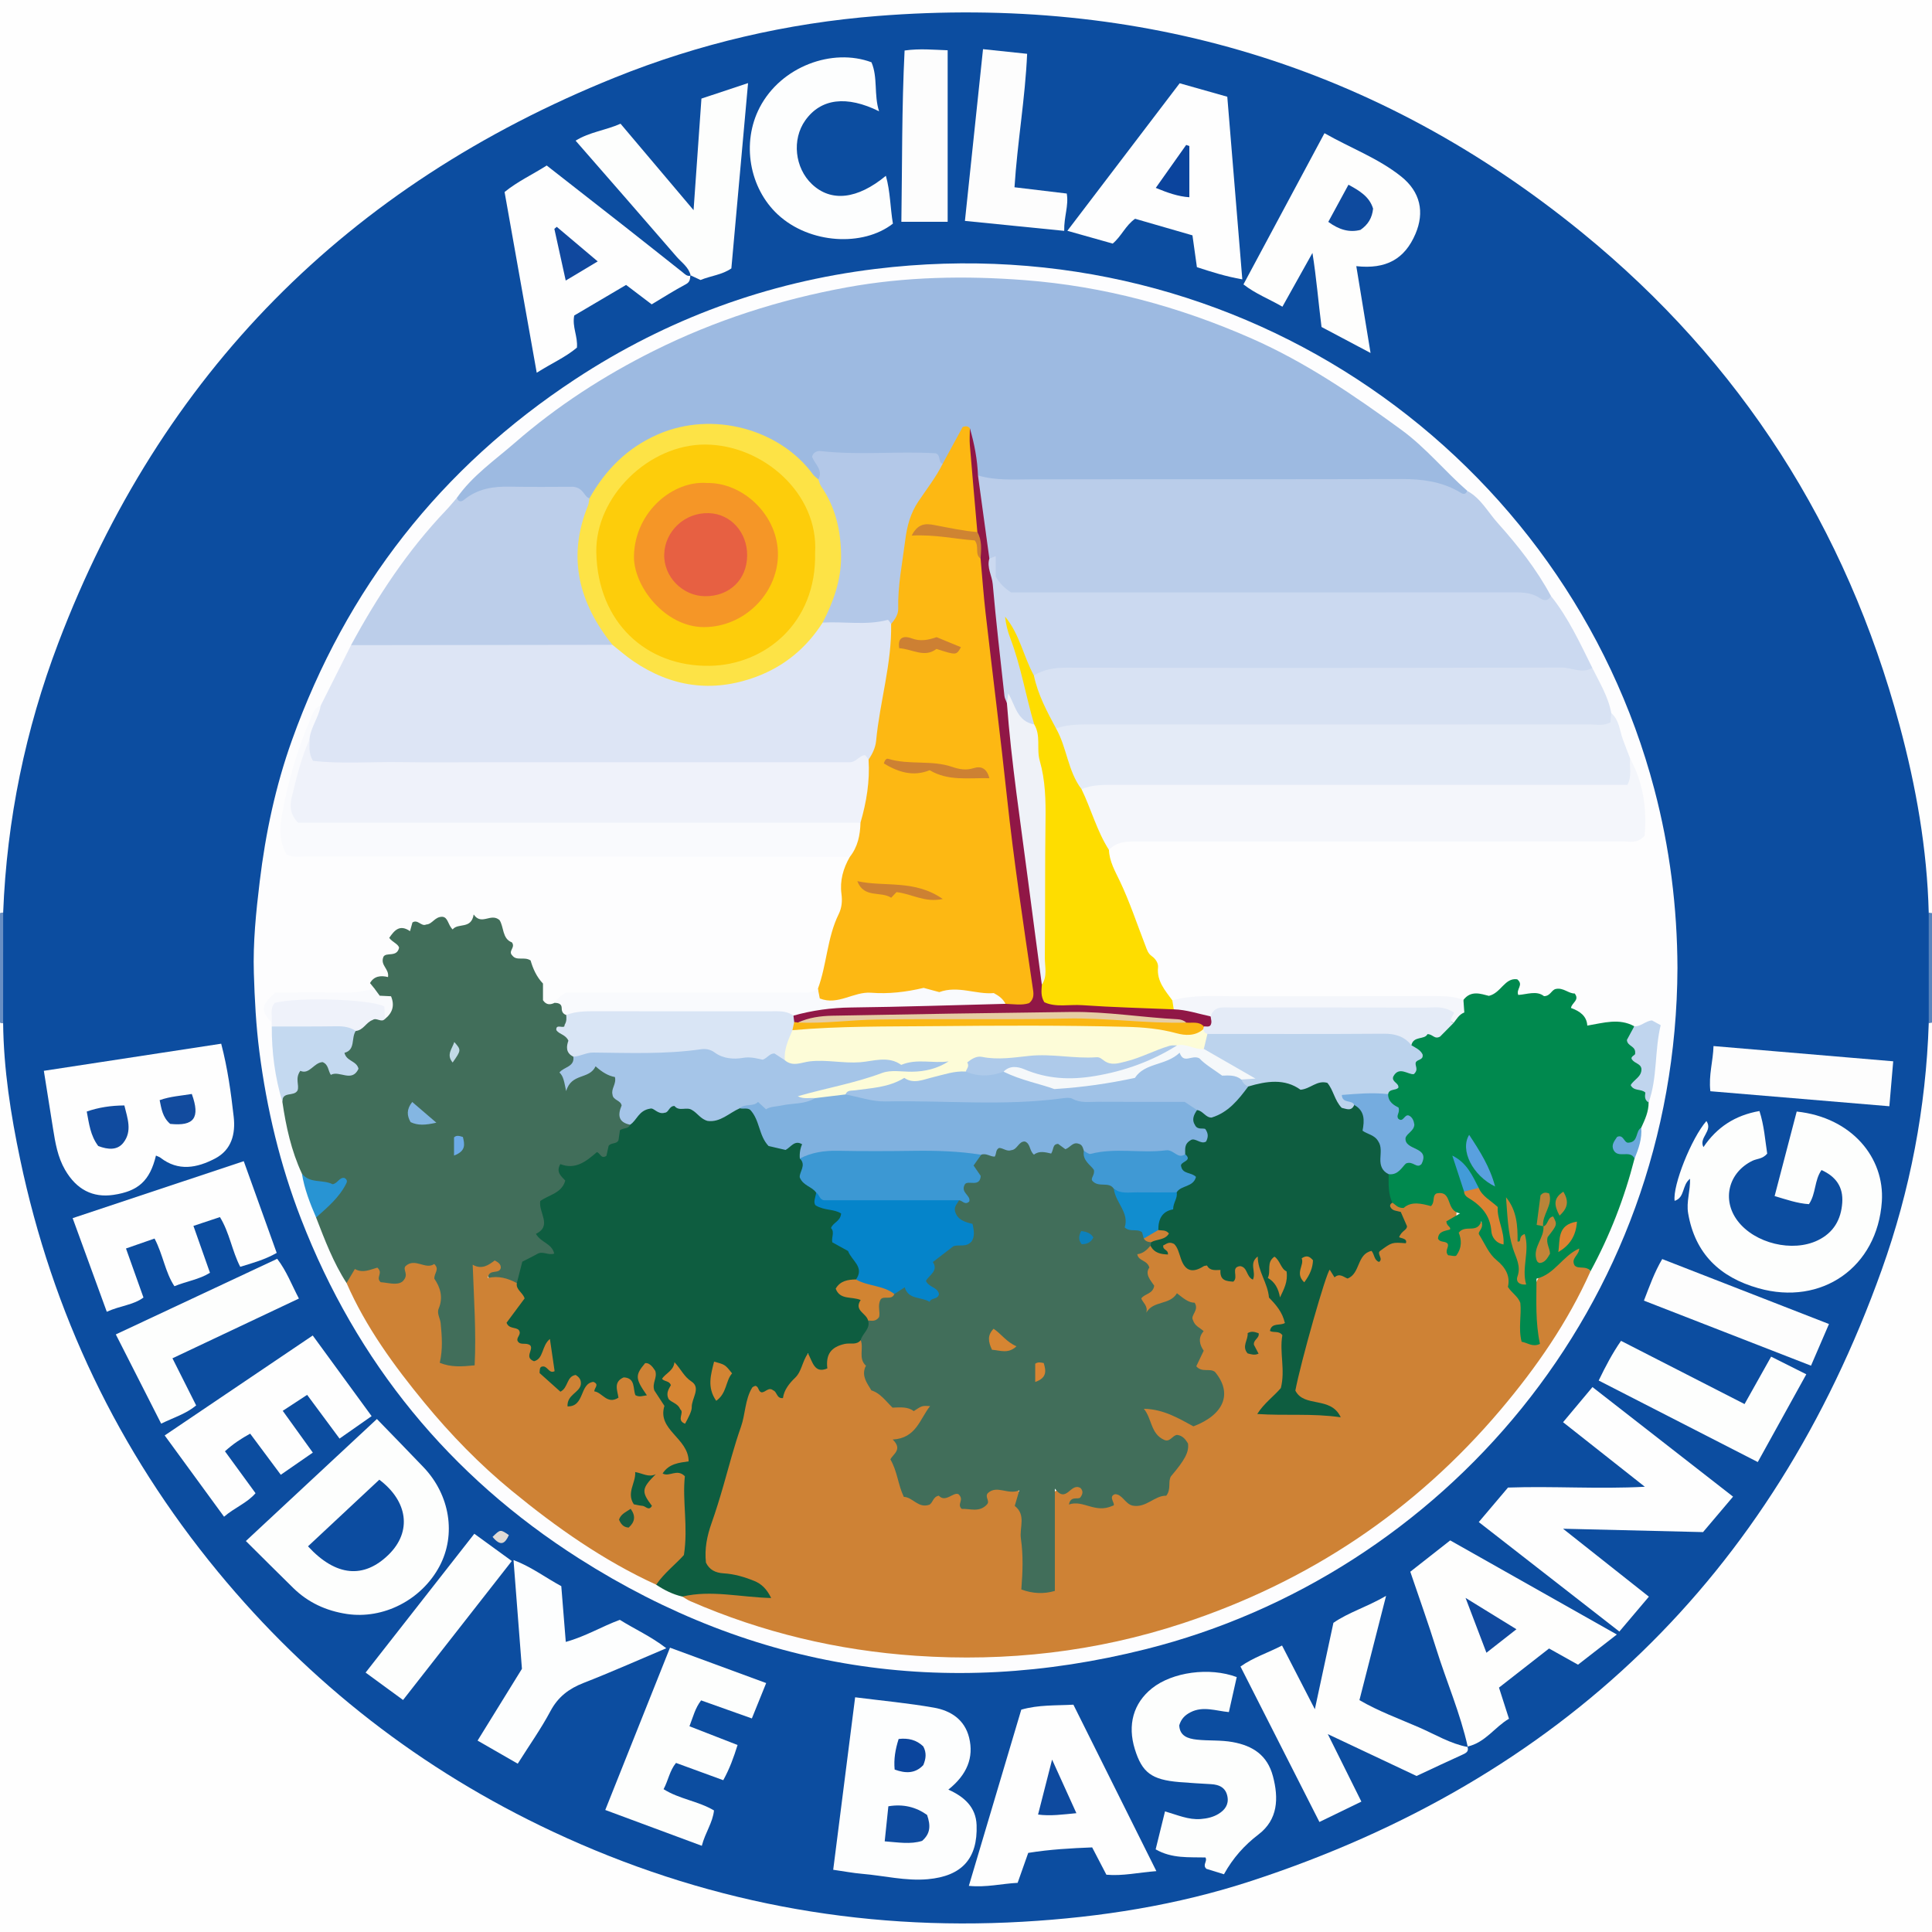 <?xml version="1.0" encoding="utf-8"?>
<!-- Generator: Adobe Illustrator 16.0.0, SVG Export Plug-In . SVG Version: 6.00 Build 0)  -->
<!DOCTYPE svg PUBLIC "-//W3C//DTD SVG 1.1//EN" "http://www.w3.org/Graphics/SVG/1.1/DTD/svg11.dtd">
<svg version="1.1" id="Layer_1" xmlns="http://www.w3.org/2000/svg" xmlns:xlink="http://www.w3.org/1999/xlink" x="0px" y="0px"
	 width="512px" height="512px" viewBox="48 154 512 512" enable-background="new 48 154 512 512" xml:space="preserve">
<rect x="48" y="154" width="512" height="512" fill="#333333" stroke="none"/>
<g>
	<g>
		<path fill="#FEFEFE" d="M48,396c0-80.667,0-161.333,0-242c170.667,0,341.332,0,512,0c0,80.667,0,161.333,0,242
			c-0.511,0.336-0.973,0.279-1.387-0.168c-1.606-6.975-1.777-14.141-2.769-21.203c-4.841-34.528-16.882-66.395-35.039-96.037
			c-11.201-18.287-24.637-34.813-40.194-49.539c-16.277-15.408-34.234-28.548-53.948-39.349
			c-30.856-16.906-63.859-26.735-98.745-30.127c-38.211-3.714-75.445,1.319-111.54,14.322
			c-28.168,10.147-53.73,24.919-76.665,44.207c-25.422,21.38-45.928,46.661-61.426,76.104
			c-15.347,29.154-24.278,60.134-27.811,92.788c-0.317,2.945,0.475,6.039-1.086,8.834C48.975,396.282,48.511,396.337,48,396z"/>
		<path fill="#FEFEFE" d="M560,425c0,80.333,0,160.667,0,241c-170.668,0-341.333,0-512,0c0-80.333,0-160.667,0-241
			c0.51-0.336,0.972-0.279,1.386,0.168c1.607,6.975,1.759,14.142,2.771,21.202c4.945,34.486,16.815,66.407,35.021,96.041
			c11.761,19.143,25.838,36.461,42.353,51.621c37.132,34.086,80.485,55.887,130.265,64.602c15.448,2.705,31.032,4.307,46.694,3.98
			c40.752-0.849,79.446-10.072,115.747-28.991c25.677-13.382,48.576-30.442,68.238-51.598c29.835-32.1,50.374-69.372,60.741-112.123
			c3.348-13.803,5.631-27.731,6.555-41.895c0.065-1.005,0.245-1.985,0.837-2.842C559.024,424.718,559.489,424.663,560,425z"/>
		<path fill="#5984BD" d="M560,425c-0.284,0.067-0.571,0.121-0.86,0.163c-2.528-4.593-2.532-24.713-0.006-29.32
			c0.288,0.053,0.577,0.105,0.866,0.157C560,405.667,560,415.333,560,425z"/>
		<path fill="#688EC3" d="M48.83,425.167c-0.294,0.034-0.571-0.021-0.83-0.167c0-9.667,0-19.333,0-29
			c0.267-0.12,0.546-0.174,0.838-0.16c0.342,0.353,0.861,0.609,0.938,1.123c1.379,9.027,1.388,18.059-0.005,27.085
			C49.694,424.563,49.173,424.816,48.83,425.167z"/>
		<path fill="#0C4DA0" d="M48.83,425.167c0.003-9.774,0.006-19.552,0.009-29.327c0.968-24.612,5.887-48.497,14.61-71.442
			c27.177-71.488,76.631-121.284,147.487-149.841c22.344-9.005,45.668-14.432,69.625-16.324
			c69.75-5.51,132.372,13.094,186.741,57.436c42.079,34.319,69.983,78.1,84.106,130.55c4.372,16.237,7.298,32.749,7.725,49.625
			c0.002,9.773,0.004,19.547,0.006,29.32c-0.746,22.428-4.933,44.305-12.455,65.336c-29.076,81.292-85.101,135.133-167.028,161.954
			c-19.651,6.434-39.985,9.646-60.686,10.831c-43.548,2.496-85.042-5.396-124.499-23.896c-34.733-16.286-64.318-39.247-88.737-68.88
			C79.266,538.388,61.9,501.903,53.344,461.246C50.847,449.379,48.966,437.364,48.83,425.167z"/>
		<path fill="#FDFDFE" d="M492.544,410.523c-0.353,90.026-62.721,160.87-140.823,180.506
			c-53.383,13.42-103.795,5.587-150.287-24.021c-34.279-21.828-58.899-51.923-73.65-89.979
			c-5.562-14.348-9.085-29.098-11.048-44.341c-0.892-6.933-1.249-13.91-1.464-20.808c-0.251-8.041,0.576-16.179,1.553-24.257
			c1.546-12.795,4.204-25.33,8.531-37.415c14.412-40.25,39.442-72.311,75.216-95.802c24.165-15.867,50.721-25.615,79.378-29.131
			c97.685-11.983,183.307,50.149,206.453,137.837C490.507,378.654,492.488,394.461,492.544,410.523z"/>
		<path fill="#FEFEFE" d="M507.278,550.626c-2.707,3.197-5.257,6.21-7.955,9.397c-11.957-0.287-23.884-0.574-37.102-0.893
			c8.093,6.405,15.303,12.111,22.75,18.006c-2.646,3.125-5.157,6.091-7.827,9.243c-12.525-9.755-24.811-19.322-37.256-29.014
			c2.639-3.114,5.1-6.021,7.746-9.144c11.892-0.424,23.912,0.445,36.262-0.214c-7.104-5.608-14.211-11.22-21.668-17.106
			c2.568-3.067,5.048-6.028,7.794-9.31C482.471,531.295,494.755,540.867,507.278,550.626z"/>
		<path fill="#FDFEFD" d="M495.875,466.384c-2.201,1.705-1.293,4.958-4.081,5.855c-0.551-4.063,4.451-16.611,8.423-21.157
			c1.814,2.618-2.102,4.387-0.788,6.913c3.544-5.247,8.354-8.427,14.843-9.563c1.257,3.867,1.504,7.753,2.055,11.293
			c-1.246,1.464-2.728,1.313-3.91,1.891c-6.352,3.1-8.174,10.337-3.928,15.93c4.537,5.977,14.555,8.415,21.283,5.135
			c4.122-2.01,6.13-5.445,6.442-9.946c0.291-4.181-1.661-6.918-5.492-8.659c-1.93,2.743-1.435,6.211-3.331,9.038
			c-3.079-0.195-5.977-1.224-9.097-2.146c2.021-7.734,3.939-15.084,5.851-22.396c14.669,1.553,23.337,12.335,22.561,23.853
			c-1.175,17.391-15.94,27.728-32.729,22.963c-10.179-2.889-16.768-9.123-18.604-19.864
			C494.856,472.495,495.98,469.596,495.875,466.384z"/>
		<path fill="#FDFEFD" d="M147.882,530.052c4.275,4.418,8.344,8.574,12.36,12.781c7.016,7.352,8.691,17.876,4.227,26.249
			c-4.751,8.909-14.875,14.118-24.618,12.628c-5.408-0.827-10.188-3.011-14.123-6.864c-4.156-4.069-8.267-8.188-12.573-12.46
			C124.607,551.723,135.928,541.182,147.882,530.052z"/>
		<path fill="#FDFEFE" d="M268.808,649.507c1.936-15.225,3.836-30.186,5.811-45.707c7.146,0.909,14.063,1.544,20.88,2.744
			c4.432,0.779,8.14,3.139,9.327,7.947c1.295,5.242-0.537,9.825-5.506,13.774c4.193,1.866,7.317,4.646,7.488,9.39
			c0.32,8.885-3.897,13.536-12.923,14.351c-5.857,0.529-11.591-0.933-17.387-1.422C274.049,650.377,271.624,649.91,268.808,649.507z
			"/>
		<path fill="#FEFEFE" d="M89.333,460.239c-1.62,6.688-4.676,9.445-11.288,10.418c-5.469,0.805-9.784-1.427-12.794-6.622
			c-1.957-3.375-2.597-7.138-3.194-10.912c-0.773-4.89-1.554-9.779-2.438-15.346c15.799-2.414,31.269-4.777,46.999-7.183
			c1.726,6.584,2.587,12.965,3.313,19.343c0.515,4.524-0.528,8.787-4.949,11.094c-4.769,2.485-9.714,3.472-14.481-0.238
			C90.247,460.598,89.912,460.509,89.333,460.239z"/>
		<path fill="#FEFEFD" d="M436.885,616.867c0.441,1.274-0.315,1.69-1.339,2.149c-3.942,1.77-7.844,3.632-12.141,5.638
			c-7.372-3.479-14.979-7.065-23.52-11.094c3.147,6.331,5.89,11.844,8.894,17.885c-3.51,1.704-7.017,3.406-11.12,5.398
			c-6.961-13.708-13.9-27.375-20.92-41.197c3.422-2.424,7.225-3.599,11.015-5.566c2.769,5.375,5.471,10.62,8.694,16.88
			c1.778-8.275,3.321-15.453,4.92-22.894c3.972-2.759,8.814-4.172,13.955-7.144c-2.464,9.644-4.738,18.545-7.061,27.63
			c5.083,2.964,10.56,4.942,15.858,7.252c4.229,1.842,8.232,4.306,12.859,5.174L436.885,616.867z"/>
		<path fill="#FEFEFD" d="M411.212,247.542c-4.853-2.572-8.93-4.732-12.994-6.887c-0.835-6.549-1.339-12.938-2.405-19.623
			c-2.597,4.649-5.194,9.299-7.959,14.248c-3.517-2.051-7.061-3.373-10.328-5.909c7.071-13.196,14.104-26.318,21.475-40.073
			c6.882,3.93,14.229,6.611,20.323,11.477c5.12,4.086,6.229,9.484,3.792,15.196c-2.829,6.633-7.717,9.439-15.683,8.564
			C408.65,231.949,409.844,239.212,411.212,247.542z"/>
		<path fill="#FEFEFD" d="M436.982,616.979c-1.977-8.934-5.647-17.322-8.362-26.021c-2.117-6.79-4.527-13.488-6.879-20.435
			c3.528-2.771,6.911-5.424,10.576-8.3c14.542,8.214,29.09,16.431,44.162,24.941c-3.695,2.872-6.917,5.375-10.291,7.996
			c-2.486-1.392-4.927-2.756-7.673-4.292c-4.363,3.407-8.783,6.859-13.269,10.364c0.868,2.708,1.668,5.201,2.647,8.255
			c-3.755,2.173-6.255,6.312-11.011,7.378L436.982,616.979z"/>
		<path fill="#FEFEFE" d="M354.448,649.866c-4.868,0.381-8.924,1.341-13.244,0.954c-1.216-2.337-2.431-4.67-3.769-7.239
			c-5.578,0.219-11.158,0.522-16.946,1.456c-0.907,2.568-1.828,5.173-2.806,7.938c-4.206,0.206-8.236,1.259-12.927,0.8
			c4.671-15.7,9.278-31.187,13.894-46.699c4.619-1.315,9.087-1.063,13.813-1.316C339.704,620.288,346.93,634.783,354.448,649.866z"
			/>
		<path fill="#FEFEFE" d="M360.622,176.067c4.131,1.168,8.089,2.287,12.622,3.57c1.313,15.949,2.627,31.939,3.98,48.395
			c-4.438-0.773-8.145-1.97-12.032-3.231c-0.385-2.745-0.77-5.498-1.18-8.431c-5.175-1.496-10.236-2.96-15.199-4.395
			c-2.545,1.78-3.594,4.608-5.935,6.579c-3.751-1.058-7.532-2.123-12.02-3.387C340.956,201.904,350.753,189.034,360.622,176.067z"/>
		<path fill="#FEFEFE" d="M230.939,226.935c-0.067,0.961-0.023,1.783-1.2,2.404c-3.071,1.622-6.004,3.51-9.037,5.318
			c-2.216-1.683-4.316-3.277-6.783-5.149c-4.577,2.7-9.238,5.45-13.742,8.106c-0.59,3.021,0.985,5.512,0.713,8.512
			c-2.988,2.536-6.768,4.185-10.651,6.655c-2.878-16.176-5.687-31.964-8.521-47.896c3.424-2.792,7.33-4.584,11.168-7.023
			c6.914,5.407,13.837,10.804,20.742,16.226c5.096,4.002,10.167,8.038,15.25,12.057c0.635,0.502,1.201,1.181,2.164,0.907
			L230.939,226.935z"/>
		<path fill="#FDFEFD" d="M372.356,650.701c-1.991-0.616-3.408-1.055-4.639-1.437c-1.167-1.05,0.351-1.969-0.258-3.017
			c-4.337-0.117-8.881,0.341-13.198-2.15c0.81-3.288,1.622-6.587,2.479-10.065c3.349,0.979,6.229,2.28,9.461,2.03
			c1.711-0.132,3.316-0.503,4.736-1.373c1.639-1.007,2.742-2.443,2.353-4.555c-0.441-2.396-2.137-3.179-4.332-3.312
			c-2.821-0.171-5.647-0.314-8.466-0.555c-7.298-0.618-9.814-2.504-11.738-8.688c-2.013-6.463-0.404-12.202,4.521-16.149
			c5.397-4.323,15.219-5.686,22.473-2.987c-0.67,2.98-1.348,5.999-2.085,9.28c-3.457-0.32-6.854-1.669-10.175,0.049
			c-1.398,0.723-2.454,1.68-2.979,3.473c0.146,2.785,2.21,3.515,4.701,3.783c3.138,0.338,6.291,0.066,9.443,0.639
			c5.395,0.977,9.21,3.496,10.685,9.039c1.563,5.878,1.337,11.496-3.8,15.423C377.769,643.014,374.77,646.357,372.356,650.701z"/>
		<path fill="#FEFEFE" d="M88.956,482.228c-2.643,0.92-4.952,1.724-7.569,2.634c1.571,4.407,3.052,8.563,4.632,12.995
			c-2.676,2.01-6.096,2.125-9.719,3.776c-2.984-8.182-5.899-16.176-9.049-24.812c15.029-5.004,30.034-9.998,45.347-15.097
			c2.947,8.205,5.789,16.114,8.732,24.311c-3.14,1.791-6.389,2.68-9.669,3.68c-2.201-4.267-2.81-8.997-5.375-13.173
			c-2.278,0.756-4.449,1.477-7.024,2.331c1.489,4.221,2.897,8.213,4.383,12.425c-2.858,1.789-6.175,2.229-9.423,3.563
			C91.745,491.107,91.229,486.537,88.956,482.228z"/>
		<path fill="#FDFEFD" d="M239.672,625.771c-4.351-1.591-8.374-3.063-12.526-4.58c-1.691,2.058-2.019,4.576-3.29,6.959
			c4.192,2.646,9.149,3.131,13.361,5.634c-0.338,3.256-2.314,5.831-3.229,9.371c-8.603-3.191-16.899-6.271-25.586-9.492
			c5.785-14.503,11.412-28.609,17.156-43.011c8.561,3.148,16.782,6.176,25.484,9.378c-1.259,3.114-2.457,6.075-3.791,9.375
			c-4.557-1.621-8.89-3.163-13.446-4.784c-1.587,2.036-2.136,4.395-3.091,6.857c4.34,1.689,8.471,3.299,12.749,4.965
			C242.429,619.743,241.382,622.671,239.672,625.771z"/>
		<path fill="#FEFEFE" d="M146.483,529.289c-2.907,2.035-5.486,3.841-8.501,5.95c-2.828-3.816-5.648-7.623-8.588-11.589
			c-2.167,1.418-4.09,2.678-6.466,4.231c2.626,3.649,5.187,7.207,7.971,11.074c-2.716,1.879-5.416,3.746-8.49,5.873
			c-2.679-3.597-5.315-7.139-8.11-10.894c-2.362,1.282-4.522,2.708-6.684,4.672c2.695,3.693,5.327,7.305,8.104,11.109
			c-2.237,2.607-5.564,3.823-8.344,6.232c-5.25-7.189-10.337-14.154-15.731-21.539c13.05-8.812,25.953-17.521,39.234-26.486
			C135.979,514.911,141.049,521.851,146.483,529.289z"/>
		<path fill="#FDFEFD" d="M231.042,227.051c-0.488-2.239-2.39-3.458-3.748-5.032c-8.797-10.191-17.668-20.318-26.757-30.744
			c3.753-2.316,7.909-2.71,11.913-4.489c6.286,7.44,12.544,14.847,19.354,22.906c0.731-10.375,1.393-19.759,2.084-29.566
			c3.892-1.293,7.774-2.582,12.357-4.104c-1.496,16.604-2.951,32.756-4.425,49.106c-2.417,1.702-5.461,1.955-8.173,3.074
			c-0.959-0.448-1.834-0.858-2.71-1.268L231.042,227.051z"/>
		<path fill="#FDFEFE" d="M280.963,183.491c-8.559-4.231-15.413-3.438-19.571,2.429c-3.572,5.04-2.776,12.57,1.783,16.887
			c5.073,4.804,12.041,4.026,19.592-2.218c1.187,4.183,1.152,8.509,1.862,12.673c-7.885,6.175-22.04,5.401-30.453-2.367
			c-7.624-7.04-9.711-19.069-4.851-28.416c5.665-10.894,19.278-15.84,29.62-11.975C280.678,174.51,279.554,179.152,280.963,183.491z
			"/>
		<path fill="#FDFEFE" d="M185.205,621.396c-3.681-2.116-6.962-4.005-10.642-6.119c3.901-6.313,7.711-12.479,11.754-19.021
			c-0.716-9.252-1.457-18.831-2.23-28.826c4.708,1.769,8.47,4.66,12.661,6.915c0.39,4.841,0.774,9.611,1.19,14.774
			c5.209-1.428,9.571-4.107,14.327-5.846c3.943,2.476,8.181,4.337,12.312,7.528c-7.595,3.208-14.697,6.377-21.936,9.198
			c-3.883,1.514-6.752,3.688-8.766,7.463C191.388,612.129,188.306,616.477,185.205,621.396z"/>
		<path fill="#FDFEFD" d="M121.459,487.594c2.525,3.304,3.814,6.854,5.756,10.531c-11.229,5.307-22.236,10.51-33.512,15.838
			c2.186,4.347,4.175,8.304,6.281,12.492c-2.676,2.228-5.963,3.207-9.273,4.826c-3.999-7.868-7.879-15.503-12.019-23.646
			C93.031,500.916,107.194,494.279,121.459,487.594z"/>
		<path fill="#FDFEFD" d="M510.325,526.091c2.447-4.364,4.624-8.247,7.044-12.564c3.106,1.558,5.996,3.007,9.32,4.675
			c-4.314,7.804-8.505,15.382-12.859,23.256c-14.201-7.277-28.014-14.354-42.161-21.604c1.835-3.8,3.634-7.224,5.918-10.516
			C488.48,514.912,499.231,520.413,510.325,526.091z"/>
		<path fill="#FDFDFD" d="M308.51,167.028c4.025,0.425,7.615,0.804,11.69,1.233c-0.518,11.861-2.586,23.431-3.348,35.368
			c4.718,0.565,9.121,1.094,13.848,1.66c0.568,3.198-0.766,6.173-0.673,9.891c-8.806-0.883-17.294-1.733-26.311-2.638
			C305.327,197.252,306.902,182.293,308.51,167.028z"/>
		<path fill="#FDFEFD" d="M154.815,604.515c-3.509-2.565-6.587-4.816-9.928-7.262c9.595-12.253,19.1-24.39,28.813-36.792
			c3.387,2.463,6.542,4.757,9.933,7.223C173.966,580.037,164.555,592.065,154.815,604.515z"/>
		<path fill="#FDFDFD" d="M483.656,498.682c1.518-3.92,2.762-7.477,4.849-11.019c14.769,5.753,29.384,11.446,44.194,17.217
			c-1.682,3.896-3.165,7.334-4.764,11.04C513.043,510.121,498.432,504.434,483.656,498.682z"/>
		<path fill="#FDFDFD" d="M549.722,435.254c-0.343,3.988-0.65,7.578-1.022,11.913c-15.879-1.331-31.628-2.652-47.436-3.979
			c-0.493-4.313,0.729-7.942,0.834-11.971C518.222,432.584,533.875,433.911,549.722,435.254z"/>
		<path fill="#FDFDFD" d="M299.14,212.772c-4.49,0-8.09,0-12.268,0c0.229-15.247,0.094-30.269,0.854-45.387
			c4.062-0.573,7.792-0.18,11.414-0.062C299.14,182.637,299.14,197.508,299.14,212.772z"/>
		<path fill="#DFDAD6" d="M178.533,561.291c2.065-2.031,2.065-2.031,4.324-0.479C181.844,563.09,180.69,563.928,178.533,561.291z"/>
		<path fill="#CE8235" d="M469.495,490.909c-6.021,13.471-14.346,25.49-23.812,36.681c-22.676,26.809-50.839,45.587-84.181,56.584
			c-23.03,7.596-46.723,10.263-70.826,8.619c-20.683-1.41-40.672-6.161-59.74-14.468c-0.742-0.323-1.415-0.808-2.12-1.216
			c2.12-3.317,5.408-2.075,8.33-2.045c1.477,0.016,2.938,0.541,4.441,0.585c2.305,0.067,4.608,0.081,7.802,0.397
			c-3.243-2.992-6.558-3.243-9.714-3.765c-3.912-0.647-6.44-2.983-5.795-6.765c2.623-15.369,8.239-29.898,12.233-44.399
			c3.665-1.154,6.082,0.621,8.617,0.762c3.02-2.646,4.193-6.473,6.349-9.042c2.31-0.536,2.861,1.552,4.644,1.854
			c1.668-4.692,5.511-6.098,10.134-6.173c3.162,1.271,1.925,4.354,2.333,6.512c1.585,8.354,5.42,11.375,14.169,10.388
			c0.849-0.096,1.656-0.073,2.632,0.712c-0.532,3.623-2.503,6.452-5.349,8.861c-5.521,4.673-4.142,12.893,2.646,16.077
			c1.788,0.2,3.014-1.343,4.687-1.512c1.651-0.167,3.295-0.456,4.954-0.202c1.699,0.351,1.678,2.494,4.009,3.298
			c3.226-2.178,6.192-7.982,12.258-3.318c0.746,3.634,1.896,7.672,1.853,12.094c-0.043,4.094-0.154,8.274,0.399,12.271
			c1.844,1.409,3.559,1.191,5.771,0.228c1.723-7.799-1.111-15.953,0.52-24.063c2.242-1.805,4.813-2.615,7.577-2.43
			c1.733,1.307,1.516,2.631,0.49,4.086c1.577,0.299,3.104,0.746,4.021,0.85c2.46-0.194,2.552-2.326,4-2.856
			c2.423-0.759,3.938,1.519,6.55,1.872c2.153,0.105,4.229-1.337,6.608-2.445c0.84-4.243,4.585-7.213,5.214-11.231
			c-1.664-2.242-3.563-0.604-3.948-0.809c-5.047-2.203-5.6-5.886-6.634-9.65c3.62-1.639,6.711-0.391,9.542,1.195
			c2.844,1.592,5.492,2.575,8.242,0.165c2.773-2.432,2.747-5.455,1.762-8.247c-1.409-2.245-3.918-1.9-5.741-3.997
			c1.855-5.229-0.348-10.48-1.934-16.068c-4.032-2.602-6.92,1.586-10.525,2.054c-1.719-0.545-1.738-2.16-2.099-3.472
			c-0.059-1.724,1.511-2.666,1.671-4.174c0.34-3.18-1.453-5.684-2.786-8.193c1.054-1.704,2.356-2.621,4.111-2.88
			c2.245,2.116,3.358-0.916,4.984-1.154c3.833,0.447,3.39,4.798,6.242,6.435c3.14-0.039,6.798-0.963,9.212,2.472
			c2.563-2.426,2.563-2.426,5.44-1.449c0.726-1.138,0.164-3.364,2.56-3.244c1.335,0.344,1.688,1.52,1.791,2.661
			c0.217,2.394,0.991,4.841,2.332,6.498c3.894,4.819,3.009,10.419,3.493,15.842c0.527,5.895,0.815,11.672-5.312,15.646
			c5.572,0.694,10.642,0.276,16.771,0.58c-11.105-3.55-11.406-4.301-8.328-14.507c1.868-6.195,4.179-12.277,5.109-18.743
			c0.258-1.791,0.837-3.594,2.601-4.55c1.647-0.631,2.733,1.443,3.937,0.838c3.947-0.583,3.965-7.027,9.283-5.484
			c0.836-1.85,2.648-3.138,5.086-3.482c0.641-1.473,0.853-2.907,0.497-5.007c0.254-1.365-4.498-1.604-1.706-4.479
			c2.974-0.202,5.938-0.539,8.734-0.695c1.479-0.494,1.956-2.06,3.729-2.457c3.563-0.089,3.612,3.32,4.587,4.99
			c0.781,3.917-3.549,6.714-0.736,10.356c1.033-1.519-0.059-3.241,1.093-4.502c1.76-2.116,4.202-2.159,6.958-2.387
			c0.371,4.588,3.261,7.574,5.403,11.069c2.856,4.658,6.176,9.452,5.655,15.515c-0.118,1.374-0.4,3.048,2.282,4.51
			c-2.909-11.761,0.313-20.173,12.013-24.435C467.037,486.897,467.829,489.131,469.495,490.909z"/>
		<path fill="#9DBAE1" d="M169.017,286.016c4.141-5.955,10.125-10.054,15.46-14.702c11.139-9.704,23.546-17.729,36.782-24.335
			c16.208-8.088,33.342-13.573,51.133-16.825c15.608-2.854,31.477-3.118,47.187-1.911c20.847,1.602,40.87,6.978,60.132,15.47
			c14.369,6.336,27.115,15.044,39.674,24.199c6.471,4.717,11.515,10.98,17.513,16.211c-1.103,2.693-3.099,1.234-4.493,0.68
			c-4.917-1.955-9.996-2.281-15.193-2.26c-33.777,0.139-67.556-0.183-101.331,0.178c-2.869,0.03-5.644-0.348-8.202-1.724
			c-3.088-3.019-1.977-7.317-3.306-10.844c-2.602-0.697-2.186,1.843-3.067,2.908c-1.271,1.534-1.379,4.211-4.236,4.12
			c-1.336-0.644-2.522-1.675-4.094-1.719c-8.921-0.249-17.835-0.027-26.403-0.173c-1.498,2.251,0.975,4.497-1.171,6.053
			c-2.258,0.354-3.149-1.471-4.354-2.762c-14.67-15.713-39.679-14.199-52.499,3.104c-1.38,1.862-2.002,4.791-5.219,4.721
			c-9.872-3.296-19.73-2.879-29.633-0.085C172.219,286.736,170.34,289.338,169.017,286.016z"/>
		<path fill="#0E5D40" d="M276.101,509.165c-1.153,1.386-2.795,0.67-4.198,0.979c-3.7,0.821-5.087,2.771-4.647,6.5
			c-3.398,1.452-3.879-1.651-5.133-4.021c-1.604,2.371-1.644,4.807-3.421,6.515c-1.458,1.4-2.915,3.146-3.208,5.364
			c-1.696,0.211-1.527-1.658-2.561-2.028c-1.283-1.049-2.107,0.626-3.172,0.499c-0.887-0.294-0.63-1.581-1.626-1.708
			c-0.273,0.152-0.663,0.237-0.805,0.473c-1.93,3.192-1.777,7.012-2.955,10.344c-1.827,5.169-3.172,10.439-4.681,15.682
			c-0.961,3.342-1.987,6.669-3.144,9.946c-1.177,3.34-1.872,6.711-1.467,10.396c0.9,1.88,2.458,2.711,4.694,2.844
			c2.814,0.167,5.551,0.968,8.161,2.039c1.855,0.761,3.244,2.08,4.433,4.503c-8.289-0.214-15.921-2.193-23.555-0.381
			c-2.521-0.58-4.785-1.724-6.923-3.148c-0.423-1.771,0.712-2.967,1.85-3.817c4.273-3.199,4.841-7.516,4.6-12.443
			c-0.178-3.637-0.44-7.284-0.288-10.749c-1.29-2.034-3.817-0.329-5.069-2.194c0.043-3.354,3.724-3.222,5.641-5.638
			c-4.882-6.153-7.697-13.405-8.964-22.431c-1.835,3.253,0.67,4.917,0.285,7.128c-3.273,2.887-4.447-0.923-6.155-2.509
			c-1.533,1.158-0.689,3.207-2.237,4.063c-3.359,0.245-3.359,0.245-7.249-2.454c-1.855,1.617-2.668,5.144-6.254,4.32
			c-1.252-2.546,0.858-3.856,1.661-5.708c-1.444,0.3-2.058,1.883-3.921,1.545c-2.166-1.124-4.571-2.519-5.468-5.478
			c-0.548-2.42,4.48-1.627,2.428-4.666c-1.055,0.681-1.701,2.554-3.98,2.038c-2.451-3.143-4.831-6.651-6.935-10.16
			c0.042-2.55,1.91-4.041,2.454-5.415c0.865-2.332-0.353-3.854-0.292-5.511c0.25-4.898,2.408-8.188,7.914-8.858
			c-0.572-1.523-2.377-2.091-2.201-4.62c0.711-1.925,0.952-4.858,0.493-7.142c0.959-2.979,3.51-3.364,4.88-5.151
			c1.114-1.725-0.734-3.878,0.869-6.008c2.134-1.098,4.992-1.229,7.596-2.146c4.924-1.73,6.988-6.327,10.814-9.024
			c4.755-5.861,11.532-5.317,17.089-3.289c4.654,1.697,8.125,1.332,12.092-0.481c3.43-0.636,5.183,1.41,6.459,4.122
			c2.777,5.9,2.762,5.903,8.977,5.034c0.49-0.068,0.986,0.008,1.438,0.297c1.539,1.087,0.263,2.794,0.886,4.094
			c0.532,1.589,0.231,3.251,0.417,4.737c0.506,1.974,2.502,2.746,3.114,4.492c0.342,3.924,4.552,3.203,6.268,5.003
			c1.108,2.587-1.673,4.189-0.924,6.422c1.599,4.046,9.146,5.585,5.095,12.056c-1.019,0.8-2.479,0.818-3.411,1.963
			c0.576,1.946,2.857,1.131,4.295,2.894c0.545,1.639,1.902,3.651,2.738,5.928C279.179,506.542,278.163,508.149,276.101,509.165z"/>
		<path fill="#416E5A" d="M214.981,452.063c-0.443,1.181-1.721,0.771-2.687,1.46c-0.116,0.79-0.258,1.754-0.393,2.663
			c-0.532,1.104-1.919,0.527-2.613,1.493c-0.186,0.835-0.395,1.78-0.582,2.631c-1.455,0.965-1.616-0.771-2.53-0.982
			c-2.795,2.426-5.69,4.76-9.685,3.171c-1.263,2.227,0.332,3.223,1.307,4.37c-0.921,3.373-4.313,3.739-6.631,5.421
			c-0.474,3.104,3.243,6.548-1.139,8.694c1.357,2.369,4.18,2.481,4.85,5.216c-1.454,0.581-3.037-0.728-4.446,0.074
			c-1.289,0.731-2.632,1.368-4.014,2.08c-0.483,1.895-0.967,3.786-1.45,5.679c-6.264,0.528-7.68-0.075-7.841-3.352
			c-2.675,2.097-2.783,3.094-2.087,11.808c0.354,4.452,0.655,8.94-0.443,13.329c-3.729,2.1-7.096,1.822-10.581-0.005
			c-1.034-8.264,0.199-16.482-2.045-23.941c-1.209-1.664-2.558-1.5-3.68-1.488c-1.767,0.765-1.49,2.79-2.475,3.358
			c-3,2.296-6.21,1.667-9.923-1.543c-2.587-1.035-4.015,1.349-6.054,1.813c-3.502-5.411-5.76-11.399-8.07-17.364
			c-0.026-3.86,4.953-4.144,5.309-7.811c-3.085-0.797-7.207,0.271-9.076-3.834c-2.809-6.04-4.209-12.464-5.168-19.007
			c-0.426-3.509,4.284-4.537,3.617-7.854c2.062-2.063,4.36-2.912,6.775-3.417c2.437,0.438,3.747,3.787,6.773,2.402
			c0.699-1.54-1.26-2.211-1.129-3.984c0.799-1.864,1.021-4.424,2.618-6.448c2.306-2.082,4.951-3.5,8.019-4.076
			c0.521-0.656,0.926-1.35,0.877-2.348c-0.626-1.668-3.717-1.703-3.18-4.33c-0.307-0.379-0.612-0.758-1.142-1.412
			c1.028-1.852,2.847-2.088,4.767-1.596c0.371-2.224-2.144-3.063-1.208-5.386c0.763-1.312,3.592,0.269,4.146-2.422
			c-0.308-1.022-1.781-1.438-2.614-2.579c1.361-1.98,2.779-3.678,5.508-1.775c0.216-0.778,0.426-1.533,0.64-2.302
			c1.423-0.944,2.363,1.168,3.648,0.536c1.654-0.068,2.235-2.072,4.264-2.05c1.556,0.122,1.455,2.114,2.742,3.353
			c1.473-1.826,4.931,0.067,5.576-3.958c2.11,3.034,4.504-0.508,6.834,1.468c1.191,1.722,0.687,4.97,3.292,5.918
			c1.049,1.384-1.105,2.279,0.103,3.472c1.165,1.545,3.162,0.213,4.855,1.323c0.597,2.1,1.568,4.342,3.283,6.121
			c0,1.594,0,3.068,0,4.418c0.922,1.36,1.995,1.213,3.139,0.668c2.508-0.726,2.871,1.26,3.574,2.816
			c-0.659,4.063,1.068,7.729,1.969,11.536c0.579,2.29-1.938,3.336-2.199,5.419c2.428-1.19,4.859-2.117,7.282-3.077
			c2.322,0.158,4.07,1.341,5.83,2.732C211.693,443.792,213.806,447.792,214.981,452.063z"/>
		<path fill="#FDB813" d="M297.795,276.939c1.796-3.301,3.593-6.602,5.315-9.768c0.856-0.335,1.449-0.252,1.923,0.333
			c0.584,7.381,1.999,14.64,3.165,21.937c0.262,1.632,0.254,3.299-0.385,4.877c-1.33,2.172-3.36,1.698-5.321,1.329
			c-2.603-0.489-5.213-0.898-7.853-1.116c4.117,0.534,8.239,1.037,12.079,2.04c1.783,1.862,1.68,4.169,2.421,6.171
			c2.896,25.082,5.561,50.182,8.479,75.25c1.361,11.7,3.504,23.314,4.888,35.023c0.887,7.5-0.588,8.858-8.135,7.879
			c-3.887-3.34-8.779-2.887-13.271-2.928c-10.259-0.094-20.564-0.428-30.71,1.977c-4.343,1.029-5.527-0.049-5.641-3.902
			c2.389-6.441,2.429-13.536,5.513-19.791c0.819-1.662,0.981-3.458,0.735-5.315c-0.471-3.549,0.459-6.809,2.224-9.867
			c-0.31-3.444,1.752-6.415,1.934-9.765c1.015-5.4,1.271-10.888,1.968-16.324c3.049-11.678,4.732-23.581,5.908-35.567
			c2.443-7.496,2.068-15.427,3.531-23.096C288.072,288.394,291.985,282.199,297.795,276.939z"/>
		<path fill="#DDE5F5" d="M284.155,319.34c0.213,10.513-2.993,20.589-3.972,30.95c-0.173,1.837-0.967,3.48-2.002,5
			c-2.921,1.816-6.137,2.314-9.523,2.315c-43.734,0.002-87.47,0.019-131.203-0.028c-6.771-0.008-7.874-0.915-8.566-6.204
			c0.802-3.673,2.054-7.179,4.095-10.372c2.684-5.343,5.366-10.685,8.05-16.027c1.584-0.99,3.295-1.54,5.178-1.534
			c20.742,0.066,41.485-0.373,62.216,0.223c2.946,0.315,5.121,2.16,7.392,3.81c15.375,11.165,35.054,8.519,46.856-6.323
			c1.145-1.439,2.245-2.887,4.188-3.306c4.772-0.693,9.585-0.182,14.371-0.534C282.513,317.215,284.431,316.889,284.155,319.34z"/>
		<path fill="#BACDEA" d="M307.176,279.994c4.62,1.379,9.348,1.05,14.085,1.04c32.793-0.064,65.587,0.011,98.38-0.08
			c5.236-0.015,10.187,0.672,14.803,3.225c0.805,0.445,1.67,1.348,2.454-0.057c3.558,1.971,5.434,5.609,8.011,8.483
			c5.332,5.948,10.31,12.261,14.122,19.366c-0.612,2.928-2.827,1.79-4.341,1.44c-3.455-0.796-6.922-0.829-10.414-0.829
			c-40.58-0.002-81.161,0.019-121.741-0.014c-8.75-0.007-9.868-0.893-12.282-9.022c-0.143-0.475-0.456-0.885-0.718-1.308
			C308.046,294.904,306.735,287.542,307.176,279.994z"/>
		<path fill="#00894E" d="M469.495,490.909c-1.022-1.636-3.23-0.445-4.212-1.563c-1.068-1.917,1.19-2.626,1.229-4.481
			c-4.487,2.021-6.414,6.769-11.32,8.004c-0.021,5.839-0.321,11.52,0.91,17.269c-1.917,0.958-3.271-0.302-4.858-0.557
			c-0.916-3.527,0.007-7.026-0.341-10.302c-0.667-1.786-2.271-2.614-3.294-4.233c0.694-2.889-0.674-5.19-2.964-7.059
			c-2.136-1.742-3.073-4.289-4.691-6.85c-0.403-0.822,1.414-1.575,0.615-3.5c-1.142,3.422-4.22,0.736-5.994,3.041
			c0.728,1.782,0.963,3.882-0.675,6.093c-0.506,0.251-1.421-0.104-2.122-0.111c-1.055-1.217,0.317-2.104-0.131-3.051
			c-0.638-0.828-2.01-0.22-2.56-1.362c0.113-1.979,1.81-1.988,3.185-2.413c0.263-0.841-0.852-0.758-0.982-2.151
			c0.696-0.407,1.846-1.081,3.643-2.134c-4.008-0.63-1.811-6.195-6.254-5.271c-1.214,0.663-0.3,2.211-1.463,3.355
			c-2.436-0.659-5.191-1.365-7.235,0.489c-1.592,0.083-2.154-0.9-2.991-1.392c-2.646-1.907-2.43-4.495-1.721-7.198
			c2.013-2.243,4.487-3.812,7.404-4.874c0.063-1.968-2.459-2.135-2.651-3.813c-1.004-1.753,0.791-3.138,0.576-4.761
			c-3.953-1.256-4.376-4.794-5.304-8.007c1.19-1.671,1.012-3.784,1.437-4.943c1.475-2.429,3.824-1.651,4.907-2.682
			c1.743-2.059,0.722-3.717,0.015-5.39c0.364-3.135,2.757-3.763,5.221-3.857c2.321-0.09,3.978-1.041,5.326-2.778
			c1.606-1.545,2.419-3.621,3.622-5.436c2.026-2.641,4.65-1.59,6.75-1.074c3.246-0.777,4.187-4.861,7.5-4.393
			c1.839,1.494-0.38,2.58,0.285,4.147c2.284-0.133,4.874-1.235,6.825,0.325c1.743-0.027,1.952-1.701,3.169-1.919
			c1.977-0.397,3.365,1.267,4.955,1.203c1.391,1.794-0.759,2.403-0.979,3.838c2.329,0.851,4.179,2.106,4.321,4.678
			c4.363-0.731,8.44-2.041,12.452,0.175c-0.193,3.127,0.629,6.137,1.786,8.911c0.926,2.218,0.691,4.063-0.238,6.22
			c1.297,1.406,2.333,3.001,2.255,5.046c0.025,2.434-0.979,4.566-1.958,6.708c-0.865,1.063-0.009,2.673-1.14,3.575
			c-0.957,1.7-2.726,0.694-4.034,1.292c0.449,1.849,3.744,0.71,3.399,3.296C478.506,471.464,474.638,481.435,469.495,490.909z"/>
		<path fill="#CE8235" d="M139.841,494.01c0.674-1.134,1.347-2.268,2.208-3.717c2.123,1.243,4.258,0.082,5.954-0.361
			c1.677,1.509-0.562,2.55,0.889,3.866c1.975,0.12,4.417,0.969,5.832-0.244c1.791-1.833-0.041-2.893,0.704-3.976
			c2.537-2.407,5.329,1.029,7.646-0.608c1.512,1.428-0.038,2.361,0.031,3.9c1.496,2.177,2.449,4.848,1.14,7.956
			c-0.522,1.236,0.413,2.581,0.535,3.852c0.332,3.42,0.604,6.879-0.243,10.478c2.977,1.216,5.855,1.021,9.25,0.67
			c0.432-8.779-0.185-17.442-0.519-26.664c2.422,1.391,4.253,0.081,5.836-1.132c1.092,0.566,1.684,1.095,1.605,2.027
			c-0.481,1.765-3.143,0.046-3.417,2.615c2.798-0.653,5.3,0.086,7.676,1.359c-0.301,1.767,1.55,2.434,2.06,4.063
			c-1.563,2.105-3.21,4.321-4.784,6.44c0.633,1.736,2.485,1.076,3.267,1.971c0.799,1.18-0.771,1.877-0.332,2.881
			c0.737,1.305,2.22,0.237,3.347,1.159c0.953,1.102-1.711,3.189,0.999,4.19c2.601-0.648,1.958-4.072,4.206-5.897
			c0.449,3.068,0.833,5.701,1.248,8.532c-1.598,0.819-1.873-1.688-3.439-1.187c-0.523,0.182-0.521,0.848-0.539,1.691
			c1.798,1.61,3.685,3.3,5.511,4.938c2.125-1.037,1.576-4.056,4.043-4.436c0.858,0.535,1.533,1.218,1.368,2.563
			c-0.391,2.148-3.703,2.678-3.524,5.767c4.613,0.116,3.128-6.064,6.855-6.501c1.688,0.707,0.204,1.588,0.252,2.525
			c2.081,0.231,3.394,3.603,6.394,1.668c-0.266-1.903-1.416-4.181,1.396-5.384c3.176,0.168,2.393,3.015,3.098,4.725
			c1.085,0.602,2.013,0.143,3.039,0.034c-3.116-4.466-3.155-5.319-0.468-8.523c0.735-0.091,1.287,0.313,1.741,0.779
			c0.452,0.466,0.785,1.047,0.954,1.278c0.593,1.9-0.939,3.188-0.248,5.184c0.646,0.987,1.551,2.37,2.669,4.079
			c-1.993,6.413,6.377,8.489,6.417,14.705c-2.414,0.348-5.214,0.563-6.895,3.213c1.805,1.033,3.788-1.403,5.896,0.729
			c-0.72,6.491,0.915,13.386-0.255,20.874c-2.092,2.367-5.172,4.703-7.348,7.868c-14-6.413-26.454-15.179-38.306-24.915
			c-8.519-6.998-16.196-14.906-23.13-23.338C152.458,515.979,144.954,505.716,139.841,494.01z"/>
		<path fill="#CBD9F0" d="M310.193,302.014c0.447-0.167,0.895-0.334,1.685-0.63c0,2.072,0,3.989,0,5.454
			c1.18,1.894,2.352,3.041,4.073,4.162c1.523,0,3.343,0,5.161,0c42.271,0,84.54,0.005,126.812-0.01
			c2.825-0.001,5.636-0.188,8.159,1.521c1.033,0.698,2.191,0.866,2.947-0.54c4.641,5.772,7.682,12.466,10.951,19.026
			c-1.021,2.102-2.94,1.801-4.761,1.784c-44.207-0.419-88.414-0.07-132.621-0.191c-3.01-0.008-5.969,0.311-8.883,0.978
			c-2.479,0.433-3.781-1.008-4.289-3.111c-0.894-3.692-2.896-6.928-3.613-9.456c-0.701-1.657-1.17-0.634-0.67-1.074
			c0.15-0.133,0.274-0.034,0.41,0.279c2.902,6.687,4.828,13.685,6.616,20.726c0.441,1.743,1.242,3.486-0.005,5.232
			c-4.335-0.176-6.098-2.098-7.044-7.678c0.409,1.025,0.523,1.851-1.049,1.532c-1.688-2.292-1.49-5.064-1.715-7.635
			c-0.798-9.098-1.836-18.162-3.074-27.207C309.12,303.978,309.113,302.846,310.193,302.014z"/>
		<path fill="#E4EBF7" d="M475.01,342.986c2.122,1.853,2.199,4.602,3.077,7.002c0.613,1.679,1.272,3.342,1.911,5.012
			c0.656,2.219,1.256,4.439,0.554,6.622c-2.832,2.555-6.118,1.967-9.2,1.97c-40.039,0.046-80.079,0.032-120.118,0.023
			c-4.982-0.002-9.966-0.002-14.937,0.357c-1.812-0.067-3.036-1.07-3.947-2.54c-2.453-3.961-3.396-8.499-4.838-12.841
			c-0.322-0.975,0.17-1.924,1.033-2.585c2.989-2.006,6.398-1.591,9.698-1.593c42.152-0.03,84.307-0.026,126.459-0.005
			C468.218,344.411,471.696,344.351,475.01,342.986z"/>
		<path fill="#D8E2F3" d="M475.01,342.986c-0.073,0.819-0.147,1.639-0.219,2.425c-1.813,1.055-3.683,0.563-5.462,0.564
			c-44.393,0.031-88.784,0.035-133.178,0.002c-2.83-0.003-5.602,0.125-8.29,1.062c-4.376-3.668-6.409-8.314-5.87-14.038
			c2.623-1.601,5.442-2.053,8.527-2.048c43.78,0.068,87.561,0.086,131.341-0.049c2.709-0.008,5.414,1.741,8.121,0.094
			C471.887,334.897,474.221,338.618,475.01,342.986z"/>
		<path fill="#F4F6FB" d="M334.607,363.124c2.992-1.243,6.144-1.133,9.294-1.132C387.191,362.004,430.48,362,473.77,362
			c1.816,0,3.632,0,5.501,0c1.31-2.387,0.461-4.759,0.728-7c3.553,6.55,4.483,13.538,3.829,20.481
			c-1.909,2.206-4.049,1.486-5.951,1.489c-27.616,0.044-55.232,0.03-82.85,0.03c-15.139,0-30.278,0-45.417,0
			c-2.792,0-5.607-0.085-7.722,2.245C336.459,375.228,335.618,369.137,334.607,363.124z"/>
		<path fill="#BCCEEA" d="M210.298,324.883c-23.089,0.03-46.178,0.061-69.268,0.091c6.97-12.874,14.961-25.027,25.104-35.67
			c1.005-1.054,1.924-2.189,2.883-3.288c0.479,0.967,1.168,1.086,1.97,0.427c3.534-2.905,7.66-3.568,12.094-3.474
			c5.985,0.127,11.977,0.031,16.843,0.031c2.862,0.36,2.746,2.604,4.291,3.059c1.058,1.407,0.564,2.864,0.068,4.274
			c-3.789,10.74-1.509,20.614,4.212,30.019C209.346,321.753,210.491,323.058,210.298,324.883z"/>
		<path fill="#FEDD00" d="M334.607,363.124c2.578,5.306,4.065,11.104,7.281,16.121c0.096,3.004,1.638,5.657,2.833,8.161
			c2.677,5.603,4.589,11.461,6.827,17.208c0.418,1.073,0.653,2.055,1.731,2.807c0.886,0.618,1.729,1.783,1.612,2.925
			c-0.372,3.686,1.888,6.131,3.791,8.771c1.266,1.01,1.134,2.106,0.206,3.257c-7.919,0.464-15.834,0.13-23.729-0.446
			c-1.964-0.144-3.941-0.451-5.931-0.568c-5.006-0.297-5.786-1.115-6.188-6.327c0.882-3.941,0.576-7.945,0.521-11.923
			c-0.123-9.144-0.16-18.286-0.108-27.429c0.041-7.155,0.055-14.282-1.579-21.328c-0.635-2.737-0.811-5.605,0.199-8.373
			c-2.244-7.596-3.511-15.462-6.354-22.896c-0.689-1.801-1.15-3.69-1.363-5.655c3.864,4.589,4.846,10.521,7.633,15.573
			c1.045,5.061,3.463,9.547,5.87,14.038C330.751,352.132,330.97,358.345,334.607,363.124z"/>
		<path fill="#F9FAFD" d="M132.982,341.001c-0.514,3.159-2.689,5.767-2.979,9c-0.237,6.376-3.369,12.399-2.715,18.692
			c2.814,2.318,5.75,1.699,8.496,1.702c43.891,0.04,87.781,0.012,131.673,0.062c2.912,0.003,6.043-0.711,8.581,1.559
			c-0.086,3.282-0.709,6.398-2.815,9.052c-47.878-0.022-95.757-0.04-143.635-0.087c-1.798-0.002-3.654,0.396-5.612-0.521
			c-1.934-3.289-1.967-6.645-1.229-10.66c1.611-8.784,4.039-17.234,7.584-25.39C130.901,343.091,131.297,341.51,132.982,341.001z"/>
		<path fill="#F9FAFD" d="M264.749,416.041c0.159,0.805,0.316,1.609,0.504,2.563c4.84,1.932,8.972-1.879,13.606-1.518
			c4.573,0.357,9.177-0.166,13.915-1.287c1.226,0.332,2.656,0.721,4.15,1.124c4.925-1.833,9.767,0.685,14.439,0.254
			c1.455,0.777,2.484,1.593,3.095,2.847c-1.115,1.233-2.63,1.384-4.114,1.323c-9.926-0.402-19.785,1.277-29.692,1.012
			c-7.631-0.206-15.159,0.351-22.64,1.812c-18.214-1.259-36.448-0.354-54.672-0.505c-1.792-0.015-3.657,0.556-5.288-0.688
			c-0.847-0.268-1.195-0.909-1.192-1.73c0.006-1.279-0.881-1.413-1.823-1.511c0.707-1.151,1.631-2.063,3.083-2.735
			c20.165,0,40.529,0.007,60.895-0.011C260.967,416.988,263.015,417.416,264.749,416.041z"/>
		<path fill="#C4D9F0" d="M142.278,427.212c-1.282,1.895,0.003,5.007-2.992,5.797c0.521,2.287,3.233,2.082,3.72,4.231
			c-1.74,3.762-5.067,0.338-7.333,1.613c-0.763-1.143-0.578-2.729-2.187-3.385c-2.338,0.129-3.489,3.411-5.899,2.313
			c-1.476,2.058-0.202,3.782-0.732,5.188c-0.925,1.751-4.104,0.139-4.019,3.022c-1.986-6.508-2.833-13.176-2.815-19.965
			c6.641-2.964,13.473-1.665,20.264-0.838C141.246,425.309,141.949,426.201,142.278,427.212z"/>
		<path fill="#F4F6FB" d="M359.054,421.489c-0.123-0.791-0.246-1.581-0.369-2.372c5.324-1.525,10.785-1.104,16.211-1.11
			c17.888-0.019,35.776,0.017,53.664-0.032c2.493-0.008,4.921,0.104,7.262,1.02c0.079,1.097,0.157,2.194,0.238,3.321
			c-1.41,0.536-2.035,1.761-2.855,2.794c-3.562-2.368-7.5-2.697-11.687-2.652c-14.486,0.153-28.977,0.074-43.464,0.046
			c-3.02-0.006-5.995,0.106-8.827,1.302C365.594,424.104,361.94,424.469,359.054,421.489z"/>
		<path fill="#EFF2FA" d="M142.278,427.212c-1.553-1.042-3.26-1.271-5.111-1.242c-5.714,0.088-11.432,0.049-17.146,0.061
			c-0.012-0.343-0.023-0.687-0.037-1.028c-1.546-5.37-0.613-6.854,4.619-6.97c6.813-0.15,13.63,0.122,20.441-0.14
			c1.98-0.074,3.479,0.85,4.951,1.869c1.026,1.468,0.654,2.872,0.02,4.277c-1.008,1.08-2.209-0.494-3.273,0.271
			C145.042,424.899,144.302,427.04,142.278,427.212z"/>
		<path fill="#C0D5EE" d="M484.902,446.15c-1.084-0.6-1.021-1.591-0.863-2.602c-1.096-1.074-3.075-0.297-3.888-1.981
			c0.824-1.475,2.939-2.182,2.848-4.314c-0.186-1.415-1.771-1.372-2.546-2.522c-0.44-0.798,0.978-1.087,0.872-1.517
			c0.262-2.107-2.094-1.857-2.178-3.631c0.563-1.039,1.257-2.323,1.952-3.608c1.757,0.125,2.953-1.432,4.694-1.552
			c0.661,0.36,1.369,0.747,2.302,1.255C486.441,432.522,487.275,439.561,484.902,446.15z"/>
		<path fill="#F9FAFD" d="M150.014,424.039c-0.054-1.146-0.108-2.289-0.157-3.313c-3.674-1.969-23.132-2.545-29.036-0.947
			c-1.396,1.536-0.604,3.467-0.839,5.222c-2.978-3.256-2.851-4.543,0.985-8.001c5.703,0,11.623-0.077,17.539,0.032
			c2.976,0.056,5.868-0.187,8.7-1.095c0.461,0.627,0.921,1.254,1.422,1.936c0.928,0.045,1.898,0.091,3,0.145
			C152.65,420.491,152.012,422.435,150.014,424.039z"/>
		<path fill="#2894D3" d="M128.003,465.001c2.083,2.743,5.555,1.495,8.128,2.831c1.298-0.137,1.841-1.96,3.179-1.653
			c0.745,0.468,0.703,0.947,0.477,1.407c-1.851,3.744-4.98,6.36-8.016,9.061C130.149,472.882,128.666,469.074,128.003,465.001z"/>
		<path fill="#6BA8DB" d="M481.17,461.021c-1.18-2.436-4.358,0.136-5.585-2.286c-0.633-1.382,0.274-2.386,0.96-3.437
			c1.744-0.834,1.83,1.745,3.071,1.52c2.654-0.186,1.73-3.078,3.327-3.96C483.181,455.76,482.261,458.409,481.17,461.021z"/>
		<path fill="#0C4CA0" d="M148.521,546.135c7.524,5.675,8.748,13.729,2.447,19.884c-6.543,6.392-13.942,5.808-21.346-2.227
			C135.879,557.946,142.143,552.095,148.521,546.135z"/>
		<path fill="#0E4B9F" d="M293.687,634.979c0.953,2.758,0.938,4.927-1.324,6.875c-3.061,0.963-6.292,0.395-9.908,0.121
			c0.331-3.173,0.631-6.051,0.969-9.287C287.345,632.021,290.749,632.875,293.687,634.979z"/>
		<path fill="#0B459D" d="M285.092,622.949c-0.258-2.767,0.165-5.305,1.058-8.101c2.492-0.297,4.719,0.217,6.525,1.964
			c0.917,1.697,0.72,3.271,0.006,4.959C290.514,624.077,287.928,623.985,285.092,622.949z"/>
		<path fill="#104B9F" d="M74.032,457.705c-2.094-2.791-2.423-5.894-3.045-9.134c3.224-1.114,6.382-1.584,9.969-1.616
			c0.832,3.409,2.144,6.794-0.257,9.876C79.117,458.862,76.659,458.707,74.032,457.705z"/>
		<path fill="#124B9E" d="M93.095,451.842c-2.032-1.784-2.293-3.933-2.789-6.29c2.826-1.01,5.728-1.166,8.523-1.639
			C101.123,450.239,99.444,452.507,93.095,451.842z"/>
		<path fill="#0E4A9E" d="M411.883,209.29c-0.253,2.441-1.31,4.228-3.353,5.635c-2.973,0.767-5.699-0.061-8.518-2.128
			c1.743-3.21,3.45-6.354,5.347-9.845C408.302,204.563,410.91,206.096,411.883,209.29z"/>
		<path fill="#10499E" d="M449.872,585.767c-2.965,2.321-5.263,4.12-7.952,6.228c-1.778-4.67-3.438-9.031-5.533-14.534
			C441.383,580.537,445.352,582.981,449.872,585.767z"/>
		<path fill="#0E4A9F" d="M333.254,634.512c-3.759,0.358-6.839,0.802-10.158,0.364c1.185-4.645,2.31-9.053,3.717-14.563
			C329.149,625.464,331.064,629.684,333.254,634.512z"/>
		<path fill="#0B449D" d="M363.19,192.691c0,4.387,0,8.773,0,13.579c-2.969-0.19-5.81-1.198-8.898-2.478
			c2.807-3.966,5.431-7.674,8.056-11.382C362.628,192.505,362.908,192.599,363.19,192.691z"/>
		<path fill="#10489E" d="M197.923,228.349c-1.115-5.07-2.063-9.383-3.012-13.696c0.212-0.18,0.424-0.36,0.636-0.54
			c3.497,2.952,6.994,5.905,10.854,9.164C203.457,225.038,200.952,226.536,197.923,228.349z"/>
		<path fill="#416E5A" d="M276.101,509.165c0.422-1.826,2.649-2.978,1.95-5.222c1.375-1.647,1.615-3.804,2.39-5.44
			c1.011-1.521,2.585-1.643,3.786-2.396c1.011-0.577,2-1.21,3.198-1.346c2.231,0.329,3.768,2.926,6.415,2.008
			c0.52-1.48-1.392-2.282-0.722-4.394c0.411-6.238,5.934-8.583,11.249-10.724c-0.353-3.845-6.915-5.208-2.938-9.742
			c1.791-1.782,0.608-5.555,4.261-5.922c-0.354-2.824-0.448-5.331,2.464-6.605c3.799-0.981,7.38-2.664,11.222-3.523
			c1.794,0.047,2.567,2.151,4.9,2.13c3.654-0.524,8.019-4.411,11.893,0.725c0.646,2.573,2.974,4.464,2.771,7.17
			c1.603,1.281,3.845,0.941,4.861,2.768c1.563,2.916,3.203,5.803,3.815,8.773c1.223,1.656,3.275,1.629,4.154,3.188
			c0.51,0.751,1.051,1.482,1.486,2.285c0.096,0.473-0.038,0.879-0.365,1.227c-0.933,1.117-1.973,2.072-3.496,2.257
			c0.271,1.851,2.588,1.473,3.196,3.53c-1.278,1.757,0.359,3.416,1.289,4.814c-0.371,2.265-2.46,2.029-3.435,3.376
			c0.404,1.106,1.856,1.992,1.33,3.781c1.872-3.314,6.201-1.923,8.123-5.153c1.671,1.278,3.028,2.513,4.685,2.502
			c1.298,1.994-1.179,3.332-0.447,4.582c0.521,1.648,1.8,1.979,2.839,2.963c-1.586,1.793-1.043,3.634,0.018,5.18
			c-0.761,1.597-1.389,2.914-1.965,4.122c1.502,1.745,3.471,0.438,4.921,1.456c4.679,5.549,2.646,11.287-5.67,14.466
			c-3.756-2.006-7.805-4.548-13.146-4.659c2.181,2.647,1.77,6.601,5.353,8.229c1.578,0.739,2.193-1.183,3.46-1.307
			c1.526,0.188,2.264,1.27,2.883,2.264c0.304,2.276-0.812,4.364-4.524,8.727c-0.852,1.485,0.146,3.355-1.236,5.13
			c-3.057-0.105-5.321,3.314-8.92,2.621c-1.977-0.438-2.694-3.01-4.65-3.034c-2.131,0.667,0.644,2.964-0.68,3.093
			c-4.635,2.104-7.78-1.684-11.541-0.355c0.438-2.402,2.424-1.224,3-1.848c0.868-1.146,0.643-1.865,0.085-2.507
			c-2.701-1.613-3.691,4.309-6.818,0.139c0,9.788,0,18.296,0,27.117c-2.886,0.852-5.845,0.749-8.885-0.384
			c0.366-4.623,0.536-9.003-0.111-13.456c-0.433-2.966,1.45-6.269-1.634-8.692c0.38-1.292,0.692-2.357,1.208-4.113
			c-3.062,1.292-5.886-1.525-8.353,0.736c-0.875,1.135,0.727,2.091-0.262,3.05c-2.017,2.152-4.532,0.994-6.637,1.134
			c-1.425-1.33,0.824-2.344-0.877-3.915c-1.354-0.632-3.414,2.345-5.202,0.405c-1.557,0.275-1.545,1.87-2.498,2.388
			c-2.95,1.057-4.423-2.022-6.773-2.071c-1.547-3.204-1.684-6.7-3.554-9.925c0.641-1.413,3.356-2.605,0.608-5.273
			c6.255-0.341,7.191-5.487,9.91-8.863c-2.14-0.118-2.14-0.118-4.338,1.333c-1.539-1.198-3.529-1.007-5.619-0.92
			c-1.765-1.707-3.213-3.837-5.602-4.571c-1.204-1.984-2.562-3.735-1.657-6.105c0.06-0.154,0.251-0.398,0.223-0.425
			C275.375,514.014,276.958,511.336,276.101,509.165z"/>
		<path fill="#0E5D40" d="M352.893,484.124c0.098-0.295,0.146-0.599,0.142-0.909c0.117-1.32,2.905-1.604,1.371-3.566
			c-1.229-4.521,3.974-5.981,4.561-9.638c0.601-1.465,2.146-2.032,3.309-3.494c-2.007-2.01-1.745-4.552-1.186-7.134
			c-0.186-3.117,2.071-4.041,4.681-4.65c-1.714-2.313-4.125-4.26-1.113-6.89c6.774,2.163,10.104-2.679,13.786-6.798
			c3.048-1.474,6.382-1.657,9.546-1.146c3.083,0.498,5.952,1.29,9.142,0.293c2.36-0.739,4.003,0.894,5.069,2.968
			c1.012,1.963,2.094,3.823,4.826,3.156c1.051,0,2.085,0.28,2.431,1.318c1.974,5.923,7.054,10.688,6.551,17.53
			c-0.014,2.566-0.159,5.15,0.983,7.566c-0.471,0.26-0.758,0.672-0.502,1.167c0.533,1.033,1.661,0.959,2.729,1.277
			c0.543,1.244,1.121,2.564,1.663,3.808c-0.094,1.099-1.275,1.032-2.079,2.796c-0.154,0.375,2.383,0.268,1.755,1.697
			c-3.669-0.273-3.669-0.273-6.739,1.975c-1.156,0.728,0.918,2.142-0.358,2.975c-1.328-0.459-1.164-1.899-1.979-2.926
			c-3.945,0.85-2.924,5.956-6.345,7.326c-1.001-0.33-2.1-1.549-3.472-0.308c-0.434-0.693-0.848-1.357-1.265-2.025
			c-0.917,0.635-7.706,24.532-9.115,32.024c2.309,4.616,9.416,1.377,12.025,7.083c-7.588-1.104-14.694-0.364-22.126-0.879
			c1.806-2.86,4.397-4.681,6.257-6.873c1.227-4.809-0.415-9.488,0.4-14.004c-0.893-1.276-2.311-0.553-3.294-1.136
			c0.452-2.313,2.731-1.295,3.949-2.097c-0.609-2.875-2.376-4.861-4.203-6.739c-0.315-3.884-2.967-6.938-2.981-10.889
			c-2.419,1.833-0.322,4.05-1.273,6.131c-1.801-0.739-1.364-3.313-3.392-3.578c-2.662,0.306-0.3,2.877-1.803,4.114
			c-1.789-0.116-3.626-0.229-3.403-3.097c-1.322,0.004-2.776,0.324-3.572-1.187c-0.326,0.072-0.667,0.063-0.907,0.215
			c-2.887,1.811-4.818,1.326-5.951-1.859c-0.554-1.554-0.859-3.134-1.874-4.075c-1.479-0.756-2.138,0.153-2.861,0.393
			c-0.192,1.34,1.378,1.027,1.244,2.416C355.619,486.378,353.908,486.092,352.893,484.124z"/>
		<path fill="#185A41" d="M381.536,512.729c-1.085,0.516-2.004,0.162-2.908-0.066c-1.646-1.88,0.207-3.625,0.008-5.369
			c1.096-0.651,2.002-0.277,2.916,0.03c0.284,1.311-1.449,1.706-1.249,3.06C380.672,511.085,381.101,511.899,381.536,512.729z"/>
		<path fill="#FDE346" d="M210.298,324.883c-8.897-11.107-12.033-23.224-6.482-36.877c0.245-0.604,0.271-1.296,0.398-1.947
			c4.247-7.573,10.012-13.388,18.14-16.942c14.666-6.413,32.445-1.254,41.088,10.602c0.378,0.52,0.959,0.89,1.445,1.33
			c6.717,5.825,7.595,13.834,7.251,21.801c-0.25,5.796-0.665,12.076-6.126,16.142c-4.328,6.757-10.203,11.639-17.741,14.411
			c-11.553,4.25-22.4,2.667-32.506-4.235C213.858,327.863,212.116,326.316,210.298,324.883z"/>
		<path fill="#B3C8E8" d="M266.012,318.99c2.83-5.462,4.882-11.146,4.883-17.399c0-6.739-1.405-13.08-5.294-18.729
			c-0.358-0.521-0.48-1.206-0.714-1.814c1.295-2.49-0.904-4.001-1.671-5.957c0.202-1.226,1.413-1.648,2.191-1.56
			c10.202,1.165,20.447-0.011,30.587,0.595c1.374,0.507,0.575,2.292,1.801,2.813c-1.769,3.581-4.25,6.702-6.455,10.002
			c-2.071,3.101-2.97,6.471-3.442,10.203c-0.768,6.067-2.006,12.058-1.865,18.231c0.031,1.403-0.862,2.822-1.878,3.964
			c-0.304-0.372-0.704-1.113-0.896-1.063C277.556,319.783,271.753,318.66,266.012,318.99z"/>
		<path fill="#901746" d="M359.054,421.489c3.364,0.076,6.531,1.191,9.781,1.866c1.501,2.184,0.396,3.023-1.724,3.351
			c-2.008-0.24-4.026-0.409-6.01-0.855c-17.803-2.311-35.715-3.344-53.587-2.214c-10.128,0.642-20.215,0.538-30.319,0.728
			c-5.478,0.103-10.952-0.054-16.32,1.306c-0.917,0.211-1.807,0.159-2.649-0.289c-0.728-0.756-0.903-1.505,0.042-2.231
			c4.983-1.391,10.021-2.093,15.233-2.154c13.653-0.162,27.305-0.626,40.956-0.97c2.14,0.063,4.294,0.466,6.253-0.176
			c1.555-1.274,1.172-2.775,0.952-4.261c-2.458-16.729-4.993-33.446-6.795-50.269c-1.746-16.318-3.813-32.602-5.68-48.907
			c-0.547-4.781-0.886-9.587-1.32-14.382c-0.43-2.324-0.578-4.684-0.855-7.026c-0.67-7.686-1.361-15.369-1.991-23.058
			c-0.121-1.47,0.001-2.96,0.012-4.441c1.178,4.084,1.979,8.232,2.143,12.489c1.006,7.34,2.012,14.68,3.018,22.02
			c-0.731,2.388,0.689,4.503,0.893,6.796c0.868,9.896,2.021,19.767,3.103,29.644c0.068,0.625,0.426,1.219,0.648,1.828
			c2.196,2.444,1.971,5.621,2.247,8.504c1.945,20.318,5.792,40.406,7.304,60.771c0.133,1.799,0.422,3.639-0.289,5.405
			c-0.076,1.479-0.357,2.979,0.666,4.644c3.075,1.415,6.617,0.535,10.001,0.772C342.848,420.946,350.954,421.143,359.054,421.489z"
			/>
		<path fill="#80B1DF" d="M365.228,448.177c-0.866,1.266-1.466,2.563-0.545,3.972c0.64,1.351,2.095,0.732,2.73,1.042
			c0.867,1.261,0.79,2.175,0.217,3.324c-1.398,0.911-2.958-1.206-4.136-0.325c-1.742,1.029-1.369,2.425-1.401,3.692
			c0.278,1.303-0.708,1.347-1.45,1.23c-7.223-1.117-14.469-0.692-21.713-0.406c-1.533,0.06-3.017,0.051-3.688-1.716
			c-0.271-0.77-0.386-1.65-1.425-1.891c-1.535-0.543-2.243,1.055-3.486,1.451c-0.646-0.474-1.301-0.955-1.92-1.409
			c-1.505,0.06-1.135,1.431-1.836,2.563c-1.478-0.343-3.207-0.819-4.561,0.298c-1.292-1.098-0.857-2.895-2.412-3.491
			c-1.665-0.084-1.951,2.129-3.578,2.295c-1.176,0.448-2.15-0.566-3.238-0.593c-0.971,0.465-0.676,1.483-1.16,2.3
			c-1.182,0.054-2.313-1.015-3.604-0.494c-1.316,0.78-2.71,1.19-4.271,1.099c-13.947-0.833-27.893-1.146-41.829,0.232
			c-0.659,0.065-1.316-0.154-1.957-0.338c-0.129-1.26,0.113-2.747,0.608-3.763c-2.005-1.226-2.941,0.727-4.385,1.501
			c-1.512-0.352-3.097-0.72-4.516-1.05c-2.644-2.786-2.271-6.851-4.877-9.595c-0.758-0.568-1.816-0.156-2.765-0.395
			c1.021-2.604,3.348-2.551,5.386-2.208c4.919,0.829,9.523-0.394,14.166-1.625c3.24-0.389,6.407-1.495,9.745-0.986
			c4.896,1.015,9.833,1.634,14.829,1.535c14.104-0.273,28.208-0.054,42.318-0.401c9.396-0.231,18.907,0.14,28.357,0.508
			C361.524,444.641,364.235,444.969,365.228,448.177z"/>
		<path fill="#A5C5E8" d="M264.012,445.007c-2.704,1.695-5.892,1.286-8.832,1.948c-1.413,0.316-2.933,0.229-4.178,1.018
			c-0.741-0.683-1.322-1.218-2.118-1.95c-1.305,1.378-3.429,0.326-4.854,1.691c-2.823,1.246-5.152,3.788-8.5,3.345
			c-1.849-0.478-2.709-2.104-4.156-2.901c-1.424-0.945-3.395,0.508-4.625-1.059c-1.419-0.049-1.534,1.765-2.568,1.783
			c-1.862,0.573-2.875-1.389-3.847-1.086c-3.114,0.461-3.55,3.141-5.354,4.267c-3.136-0.632-3.316-2.575-2.239-5.106
			c-0.254-1.415-2.303-1.364-2.418-2.873c-0.433-1.579,1.081-2.813,0.64-4.66c-1.774-0.301-3.407-1.299-5.129-2.838
			c-1.669,3.582-6.39,1.681-7.796,6.575c-0.546-2.542-0.691-3.917-1.777-4.939c1.158-1.503,4.05-1.466,3.682-4.193
			c1.802-2.617,4.606-2.361,7.222-2.391c8.637-0.09,17.276,0.009,25.89-0.816c2.413-0.231,4.549,0.796,6.772,1.454
			c3.593,1.063,7.268,0.811,10.885,0.303c2.104-0.295,3.947-0.063,5.731,0.988c8.071,1.215,16.187,0.361,24.279,0.509
			c4.973,0.09,9.943-0.031,14.914-0.126c1.482-0.028,3.013-0.193,4.404,1.317c-1.432,3.516-5.017,3.813-7.722,3.735
			c-10.414-0.294-19.793,4.583-30.618,5.235C262.934,444.611,263.593,444.473,264.012,445.007z"/>
		<path fill="#0584CA" d="M302.151,472.081c-0.416,0.872-1.313,1.542-1.08,2.819c0.544,2.316,2.603,2.967,4.647,3.438
			c0.449,1.828,0.614,3.419-0.246,4.67c-1.506,1.7-3.386,0.668-4.854,1.281c-1.715,1.322-3.401,2.623-5.401,4.165
			c1.54,2.3-0.938,3.435-1.838,4.969c0.771,1.796,3.169,1.651,3.456,3.564c-0.359,1.494-2.087,0.855-2.465,2.009
			c-2.396-1.404-5.615-0.534-6.611-3.837c-1.11,0.714-1.929,1.24-2.747,1.767c-3.718-0.412-7.701-0.129-10.16-3.856
			c2.337-3.312-1.201-4.991-2.101-7.536c-1.351-0.745-2.783-1.536-4.184-2.311c-0.281-1.35,0.696-2.69-0.341-3.771
			c0.524-1.479,2.512-1.775,2.679-3.859c-1.854-1.241-4.368-0.719-6.744-2.149c-0.735-0.793-0.045-2.098,0.133-3.365
			c10.266,0.635,20.545,0.253,30.816,0.399C297.541,470.512,300.154,470.027,302.151,472.081z"/>
		<path fill="#3C98D3" d="M302.151,472.081c-11.919,0-23.838,0-35.756,0c-1.251-0.127-1.236-1.549-2.1-2.005
			c-1.069-1.639-3.453-1.78-4.357-4.074c-0.15-1.432,1.847-3.24,0.027-4.988c3.145-1.62,6.479-2.112,10.008-2.046
			c6.617,0.126,13.239,0.109,19.857,0.016c6.095-0.087,12.163,0.064,18.191,1.038c-0.648,0.919-1.297,1.837-2.014,2.852
			c0.657,0.958,1.291,1.877,1.895,2.753c-0.199,3.137-3.315,1.078-4.175,2.184c-1.326,2.266,1.62,2.939,1.144,4.583
			C303.718,473.505,303.034,472.113,302.151,472.081z"/>
		<path fill="#D18432" d="M274.852,493.069c3.175,1.843,7.175,1.515,10.16,3.856c-0.709,1.776-2.825,0.356-3.63,1.437
			c-0.942,1.725,0.01,3.433-0.452,4.741c-0.914,1.186-1.923,0.895-2.879,0.84c-0.447-1.946-3.817-2.615-1.965-5.426
			c-2.427-1.012-5.461,0.058-6.616-3.003C270.649,493.438,272.675,493.095,274.852,493.069z"/>
		<path fill="#D68533" d="M226.732,514.991c1.768,1.862,2.492,3.803,4.506,5.116c2.634,1.716-0.016,4.531,0.082,6.869
			c0.04,0.95-0.964,2.873-1.768,4.323c-2.47-0.952-0.042-2.917-1.299-3.841c-0.562-1.53-2.302-1.788-3.042-2.673
			c-0.849-1.679,0.125-2.773,0.582-3.729c-0.477-1.17-1.575-0.845-2.352-1.631C224.329,517.945,226.524,517.295,226.732,514.991z"/>
		<path fill="#D28433" d="M237.235,514.854c2.916,0.772,2.916,0.772,4.771,3.106c-1.755,1.975-1.332,5.25-4.203,7.269
			C235.308,521.645,236.389,518.308,237.235,514.854z"/>
		<path fill="#D9E5F5" d="M256.005,434.979c-0.956-0.621-1.911-1.243-2.76-1.798c-1.3-0.031-1.754,1.109-3.096,1.649
			c-1.461-0.288-3.204-0.845-5.284-0.481c-2.378,0.415-5.235,0.229-7.43-1.399c-1.203-0.894-2.461-1.06-3.753-0.874
			c-9.452,1.353-18.958,0.953-28.446,0.862c-1.92-0.02-3.475,1.027-5.293,1.088c-2.094-1.012-1.832-2.771-1.313-4.238
			c-0.738-1.645-2.396-1.637-3.192-2.786c-0.236-1.947,2.308-0.061,2.174-1.371c0.616-1.017,0.504-1.838,0.443-2.652
			c2.509-0.972,5.123-1.002,7.771-0.995c15.41,0.033,30.822,0.019,46.233,0.016c2.144,0,4.324-0.223,6.211,1.15
			c0.067,0.565,0.135,1.133,0.203,1.698c0.325,0.725,0.515,1.474,0.45,2.273C258.165,429.817,257.876,432.693,256.005,434.979z"/>
		<path fill="#84B6E2" d="M163.641,451.525c-2.966,0.667-4.884,0.767-6.829-0.148c-0.994-1.743-1.111-3.385,0.431-5.343
			C159.217,447.729,161.097,449.343,163.641,451.525z"/>
		<path fill="#C2D9E6" d="M167.954,435.58c-1.745-2.071-0.147-3.592,0.439-5.438C170.259,432.285,170.259,432.285,167.954,435.58z"
			/>
		<path fill="#6DABE7" d="M168.322,460.235c0-1.954,0-3.319,0-4.805c0.556-0.604,1.33-0.463,2.351-0.116
			C171.105,457.15,171.6,459.008,168.322,460.235z"/>
		<path fill="#EFF2FA" d="M276.037,372.016c-49.754,0-99.51,0-149.064,0c-2.014-2.116-2.251-4.234-1.664-6.679
			c1.253-5.212,2.48-10.422,4.693-15.336c0.146,1.627-0.379,3.327,0.927,5.626c7.396,0.872,15.306,0.231,23.172,0.347
			c7.979,0.118,15.959,0.026,23.939,0.026c7.979,0,15.959,0,23.938,0c7.98,0,15.959,0,23.939,0c7.979,0,15.959,0,23.938,0
			s15.959,0,23.518,0c1.79-0.209,2.396-1.849,3.935-1.859c0.287,0.379,0.579,0.765,0.871,1.149
			C278.547,361.004,277.636,366.554,276.037,372.016z"/>
		<path fill="#CD8133" d="M310.193,360.229c-5.638-0.115-10.892,0.813-15.823-2.115c-4.373,1.78-8.343,0.509-12.133-1.789
			c0.24-0.942,0.696-1.367,1.141-1.231c5.521,1.689,11.437,0.274,16.896,2.12c1.972,0.667,3.729,0.987,5.771,0.344
			C307.951,356.956,309.519,357.568,310.193,360.229z"/>
		<path fill="#CD8132" d="M285.584,390.422c-0.277,0.292-0.723,0.761-1.411,1.486c-2.736-1.811-7.229,0.227-8.973-4.396
			c7.198,1.611,15.104-0.516,22.645,4.729C292.949,393.268,289.772,390.896,285.584,390.422z"/>
		<path fill="#CD8033" d="M296.178,325.972c-3.195,2.463-6.397,0.019-9.87-0.184c-0.588-3.365,1.817-3.18,3.237-2.634
			c2.374,0.913,4.473,0.445,6.67-0.298c2.189,0.902,4.312,1.777,6.44,2.655C301.445,327.668,301.445,327.668,296.178,325.972z"/>
		<path fill="#CF8432" d="M307.013,295.004c1.266,2.223,1.028,4.629,0.855,7.026c-1.653-1.155-0.252-3.21-1.564-4.817
			c-5.192-0.361-10.53-1.608-16.698-1.278c1.938-3.861,4.551-3.063,6.797-2.64C299.928,293.96,303.429,294.721,307.013,295.004z"/>
		<path fill="#BCD3ED" d="M406.891,446.827c-0.779,1.789-2.119,0.999-3.319,0.765c-1.889-1.927-2.208-4.756-3.811-6.624
			c-2.773-0.776-4.425,1.581-7.104,1.827c-4.183-3.03-9-2.316-13.859-0.861c-1.454,0.172-2.034-0.549-1.978-1.915
			c-0.647-2.407-3.142-2.568-4.75-3.79c-2.039-1.55-4.895-2.126-5.719-5.063c0.062-1.856,0.742-3.319,2.547-4.086
			c4.25-1.173,8.592-0.593,12.888-0.62c10.793-0.068,21.59-0.128,32.382,0.037c3.358,0.051,6.819,0.25,7.863,4.498
			c1.106,0.688,2.36,1.195,2.964,2.423c0.299,1.494-1.267,1.289-1.751,2.039c-0.449,0.926,0.875,1.876-0.56,3.198
			c-1.43,0.249-3.951-2.271-5.463,0.67c-0.483,1.417,1.538,1.643,1.366,2.915c-0.736,0.853-2.418,0.197-2.721,1.716
			c-2.217,1.989-4.933,0.526-7.386,1.001C407.138,445.215,406.656,445.538,406.891,446.827z"/>
		<path fill="#E4EBF7" d="M422.031,430.994c-1.883-2.369-4.313-3.069-7.329-3.047c-15.574,0.117-31.15,0.055-46.727,0.055
			c-0.82,0.332-1.167-0.152-1.409-0.816c-0.007-0.455,0.159-0.842,0.476-1.167c0.605-0.054,1.278,0.214,1.718-0.27
			c0.541-0.86,0.121-1.628,0.076-2.394c0.894-2.815,3.232-2.354,5.357-2.354c17.262-0.004,34.524-0.021,51.786,0.023
			c2.095,0.005,4.306-0.543,7.212,1.223c0.657,0.282-1.842,2.214,0.013,2.859c-1.267,1.278-2.533,2.56-3.556,3.591
			c-1.488,0.857-1.973-0.681-3.354-0.633C425.517,429.626,422.6,428.448,422.031,430.994z"/>
		<path fill="#75ACDF" d="M406.891,446.827c-0.604-1.463-3.139-0.249-3.301-2.651c4.092-0.33,8.168-0.683,12.277-0.221
			c-0.036,2.117,1.667,2.999,2.771,3.568c0.416,1.411-0.709,2.019-0.081,2.944c1.375,1.209,1.656-1.498,2.948-0.769
			c0.807,0.446,1.174,1.327,1.313,2.331c-0.087,1.679-1.888,2.228-2.334,3.509c-0.379,3.504,6.648,2.165,4.232,6.938
			c-1.288,1.377-2.235-0.956-4.122-0.136c-1.021,0.868-2.021,3.164-4.59,2.824c-1.722-0.821-2.26-2.226-2.193-4.063
			c0.059-1.629,0.35-3.332-0.574-4.659c-0.997-1.737-2.888-1.834-4.147-2.8C409.615,450.902,409.709,448.385,406.891,446.827z"/>
		<path fill="#C98435" d="M447.11,471.29c2.861,3.478,3.115,7.556,3.057,11.707c0.701,0.184,0.633-0.338,0.709-0.683
			c0.106-0.485,0.24-0.94,1.183-1.285c1.422,4.501-0.901,8.953,0.391,13.392c-2.184,0.129-2.708-1.048-2.318-2.103
			c1.031-2.796-0.414-5.031-1.185-7.47C447.551,480.435,447.487,475.842,447.11,471.29z"/>
		<path fill="#DB8333" d="M439.875,468.803c0.946,2.273,3.164,3.308,5.041,5.07c-0.238,3.239,1.803,6.302,1.534,9.922
			c-2.152-0.38-3.122-2.076-3.224-3.492c-0.312-4.34-2.8-6.885-6.215-8.93c-0.571-0.342-0.979-0.88-1.021-1.604
			C436.953,468.107,438.303,468.004,439.875,468.803z"/>
		<path fill="#59A0DF" d="M437.345,454.749c2.836,4.31,5.513,8.511,6.873,13.688C438.279,465.563,434.83,458.773,437.345,454.749z"
			/>
		<path fill="#C28438" d="M456.959,479.029c1.38-0.396,1.086-2.44,2.644-2.651c1.119,2.147,1.119,2.147-1.448,5.451
			c-0.513,1.62,0.59,2.949,0.612,4.424c-0.683,1.161-1.291,2.364-2.764,2.46c-0.646-0.208-0.78-0.663-0.901-1.153
			c-0.787-3.187,2.188-5.525,1.924-8.593L456.959,479.029z"/>
		<path fill="#429BD8" d="M439.875,468.803c-1.295,0.322-2.589,0.646-3.883,0.967c-1.039-3.176-2.078-6.351-3.116-9.524
			C436.794,462.162,438.199,465.58,439.875,468.803z"/>
		<path fill="#DD8331" d="M460.98,485.803c0.48-3.209-0.393-7.236,4.931-8.061C465.649,481.656,463.896,484.086,460.98,485.803z"/>
		<path fill="#B98438" d="M457.025,478.967c-0.483-0.096-0.967-0.19-1.797-0.354c0.354-2.699,0.707-5.4,1.025-7.831
			c0.71-0.841,1.331-0.832,2.279-0.515c1.124,3.113-1.979,5.685-1.575,8.764L457.025,478.967z"/>
		<path fill="#C28438" d="M461.299,476.15c-1.498-2.764-1.663-4.628,1.009-6.349C463.777,472.283,463.573,474.089,461.299,476.15z"
			/>
		<path fill="#0E5D40" d="M221.79,544.675c-3.769,3.781-3.876,4.612-1.023,8.391c-0.815,1.459-1.663,0.063-2.481,0.001
			c-0.794-0.063-1.577-0.274-2.323-0.413c-2.026-3.103,0.571-5.646,0.368-8.545C218.32,544.44,219.914,545.615,221.79,544.675z"/>
		<path fill="#175C41" d="M214.598,558.829c-1.415-0.086-2.071-0.97-2.547-2.099c0.427-1.414,1.675-1.946,3.085-2.88
			C216.512,555.773,216.269,557.336,214.598,558.829z"/>
		<path fill="#EFF2F8" d="M324.098,414.963c-1.198-9.055-2.42-18.107-3.59-27.166c-2.045-15.82-4.479-31.594-5.672-47.516
			c0.112-0.788,0.226-1.575,0.364-2.546c1.879,3.229,2.37,7.449,6.877,8.243c1.834,2.997,0.554,6.452,1.474,9.65
			c1.471,5.113,1.602,10.425,1.524,15.762c-0.172,12.115-0.053,24.235-0.182,36.353
			C324.868,410.146,325.646,412.704,324.098,414.963z"/>
		<path fill="#4099D4" d="M335.24,458.99c0.584,0.287,1.262,0.933,1.738,0.809c6.628-1.725,13.4-0.095,20.011-0.955
			c2.096-0.272,3.109,2.463,5.104,1.038c2.217,1.917-1.704,1.9-1.048,3.326c0.438,1.974,2.744,1.427,3.903,2.688
			c-0.71,2.775-3.958,2.167-5.119,4.087c-5.684,2.033-11.321,3.259-16.655-0.936c-1.32-2.063-3.95-0.205-5.658-2.083
			c-0.641-0.741,0.719-1.546,0.363-2.959C336.983,462.692,334.773,461.517,335.24,458.99z"/>
		<path fill="#118DCF" d="M343.174,469.048c1.911,1.413,4.123,0.907,6.233,0.937c3.475,0.047,6.947,0.004,10.422-0.001
			c0.315,1.54-0.944,2.718-0.936,4.511c-2.966,0.502-3.952,2.646-3.928,5.468c-0.546,2.007-1.85,2.728-3.849,2.267
			c-0.168-0.609-0.337-1.221-0.459-1.662c-1.403-1.085-3.128,0.083-4.604-1.293C347.329,475.366,343.609,472.712,343.174,469.048z"
			/>
		<path fill="#D68532" d="M310.889,511.7c-1.019-2.174-1.26-3.827,0.424-5.567c2.063,1.385,3.422,3.521,6.064,4.649
			C315.165,512.868,313.116,511.864,310.889,511.7z"/>
		<path fill="#D98532" d="M322.343,520.24c0-1.954,0-3.438,0-4.832c0.745-0.531,1.396-0.349,2.251-0.185
			C325.225,517.278,325.494,519.145,322.343,520.24z"/>
		<path fill="#CE8235" d="M351.118,482.228c1.282-0.756,2.564-1.512,3.849-2.267c0.886,0.219,1.928-0.135,2.811,0.928
			c-1.05,1.805-3.238,1.446-4.743,2.326C352.259,483.15,351.547,482.966,351.118,482.228z"/>
		<path fill="#0D81BC" d="M334.531,480.239c1.461,0.188,2.502,0.534,3.222,1.694c-0.621,1.298-1.698,1.791-3.089,1.8
			C333.797,482.688,333.777,481.63,334.531,480.239z"/>
		<path fill="#A0C2E7" d="M376.963,440.082c0.378,0.848,0.951,1.502,1.834,1.852c-2.595,3.478-5.256,6.874-9.723,8.237
			c-1.596,0.021-2.292-1.835-3.848-1.994c-1.096-0.726-2.191-1.451-3.288-2.177c-7.664,0-15.293,0.031-22.922-0.019
			c-2.285-0.016-4.62,0.408-6.823-0.794c-0.652-0.355-1.645-0.26-2.45-0.148c-15.664,2.141-31.401,0.533-47.101,0.852
			c-3.513,0.071-7.054-1.201-10.582-1.855c-0.288-1.037,0.354-1.691,1.163-1.793c5.856-0.739,11.337-3.323,17.441-3.05
			c4.422,0.197,8.511-2.434,13.014-2.436c3.335,0.801,6.713,0.757,10.102,0.456c1.306,0.229,2.681,0.364,3.854,0.941
			c9.645,4.739,19.412,2.702,29.082,0.36c3.466-0.84,6.433-3.206,9.785-4.625c4.313-1.822,8.271-1.688,11.673,1.041
			C370.911,437.128,374.98,436.81,376.963,440.082z"/>
		<path fill="#D38534" d="M388.95,490.927c0.402,2.742-0.702,4.709-1.739,6.902c-0.392-2.278-1.33-4.094-3.229-5.164
			c0.921-1.88-0.454-4.115,1.767-5.64C387.257,488.061,387.438,490.268,388.95,490.927z"/>
		<path fill="#D68733" d="M393.636,493.83c-2.583-2.473,0.108-4.529-0.675-6.365c1.354-0.918,2.12-0.481,2.993,0.52
			C395.883,489.938,395.179,491.794,393.636,493.83z"/>
		<path fill="#FDCD0B" d="M264.01,300.514c0.426,18.763-13.463,29.69-27.864,29.937c-16.876,0.289-29.725-11.484-30.118-29.998
			c-0.314-14.817,13.906-28.729,28.931-28.64C250.234,271.904,264.975,284.815,264.01,300.514z"/>
		<path fill="#FAB713" d="M367.04,426.019c-0.086,0.238-0.141,0.484-0.162,0.737c-1.22,3.074-3.908,2.802-6.333,2.509
			c-29.46-3.561-59.031-0.826-88.537-1.623c-2.332-0.063-4.614,0.556-6.929,0.712c-2.454,0.164-5.01,0.622-7.076-1.347
			c0.156-0.72,0.313-1.438,0.469-2.16c0.332,0.045,0.663,0.089,0.995,0.134c6.216-1.228,12.563-1.355,18.822-1.357
			c18.629-0.004,37.244-1.02,55.873-0.609c9.44,0.208,18.828,1.231,28.232,1.984C363.982,425.159,365.729,424.6,367.04,426.019z"/>
		<path fill="#E6CDA4" d="M362.395,424.997c-10.611,0.306-21.143-1.306-31.777-1.073c-16.766,0.366-33.546-0.003-50.315,0.265
			c-6.94,0.109-13.866,1.103-20.835,0.792c2.895-1.331,6.025-1.747,9.122-1.808c21.085-0.407,42.172-0.74,63.259-0.997
			c9.468-0.116,18.837,1.464,28.272,1.94C360.969,424.158,361.742,424.428,362.395,424.997z"/>
		<path fill="#FDFCD8" d="M258.002,427.007c12.571-1.118,25.178-0.951,37.775-1.07c16.935-0.159,33.869-0.24,50.801,0.184
			c4.457,0.112,8.843,0.511,13.204,1.701c2.269,0.618,4.965,0.815,7.095-1.064c0.157,0.6,0.47,1.063,1.098,1.246
			c-0.315,1.324-0.63,2.648-0.945,3.973c-2.228,1.859-4.541,0.125-6.81,0.168c-10.281,4.875-20.848,4.692-31.906,2.978
			c-6.587-1.021-13.532,0.736-20.332,0.418c-2.067-0.098-2.699,1.629-4.041,2.431c-2.995-0.202-5.827,0.818-8.643,1.49
			c-2.687,0.642-5.177,1.897-7.646,0.195c-4.286,2.597-8.76,2.662-13.1,3.295c-0.954,0.139-2.027-0.125-2.492,1.086
			c-2.683,0.324-5.366,0.647-8.049,0.973c-1.459-0.135-2.98,0.34-4.593-0.496c7.54-2.177,15.122-3.453,22.34-6.168
			c2.349-0.883,5.26-0.308,7.914-0.334c3.476-0.035,6.732-0.808,9.725-2.737c-4.162,0.613-8.399-0.829-12.563,0.93
			c-3.438-2.499-7.478-0.951-10.893-0.699c-4.527,0.334-8.902-0.744-13.34-0.233c-2.201,0.255-4.477,1.517-6.598-0.287
			C255.703,432.079,256.94,429.565,258.002,427.007z"/>
		<path fill="#F5F8FA" d="M359.935,431.039c2.486-0.606,4.65,1.228,7.096,0.936c4.451,2.558,8.902,5.114,13.688,7.864
			c-1.479,0.096-2.617,0.169-3.756,0.243c-1.537-1.261-3.402-1.076-5.079-1.029c-2.274-1.669-4.571-2.986-6.03-4.582
			c-2.016-1.07-4.161,1.644-5.237-1.487c-3.657,3.48-9.228,2.596-11.854,6.671c-6.851,1.457-13.479,2.465-21.339,2.961
			c-3.684-1.354-8.803-2.309-13.473-4.604c0.804-3.121,3.441-2.548,5.201-1.922C333.639,441.238,346.849,436.782,359.935,431.039z"
			/>
		<path fill="#AECAEA" d="M359.935,431.039c-6.699,4.204-13.904,6.798-21.771,8.116c-6.549,1.098-12.624,0.796-18.729-1.791
			c-1.668-0.706-3.841-1.085-5.484,0.646c-3.342,1.254-6.679,1.399-10.009-0.042c0.229-0.747,1.036-1.359,0.382-2.412
			c1.184-0.935,2.456-1.771,3.932-1.471c4.229,0.864,8.482,0.148,12.597-0.276c5.99-0.617,11.824,0.807,17.734,0.37
			c0.943-0.068,1.471,0.563,2.147,1.012c1.816,1.201,3.543,0.627,5.555,0.133c4.066-0.997,7.708-3.011,11.672-4.179
			C358.574,430.964,359.274,431.067,359.935,431.039z"/>
		<path fill="#F59627" d="M235.345,282.001c9.675-0.19,19.104,8.739,18.813,19.39c-0.271,9.935-8.885,18.769-19.571,18.798
			c-10.307,0.028-18.826-10.847-18.579-19.002C216.364,289.407,226.523,281.294,235.345,282.001z"/>
		<path fill="#E76042" d="M246.004,301.239c-0.058,6.343-4.65,10.791-11.115,10.764c-5.975-0.026-11.061-5.156-10.864-11.155
			c0.197-6.024,5.375-11.072,11.842-10.859C241.625,290.177,246.059,295.048,246.004,301.239z"/>
	</g>
</g>
</svg>
